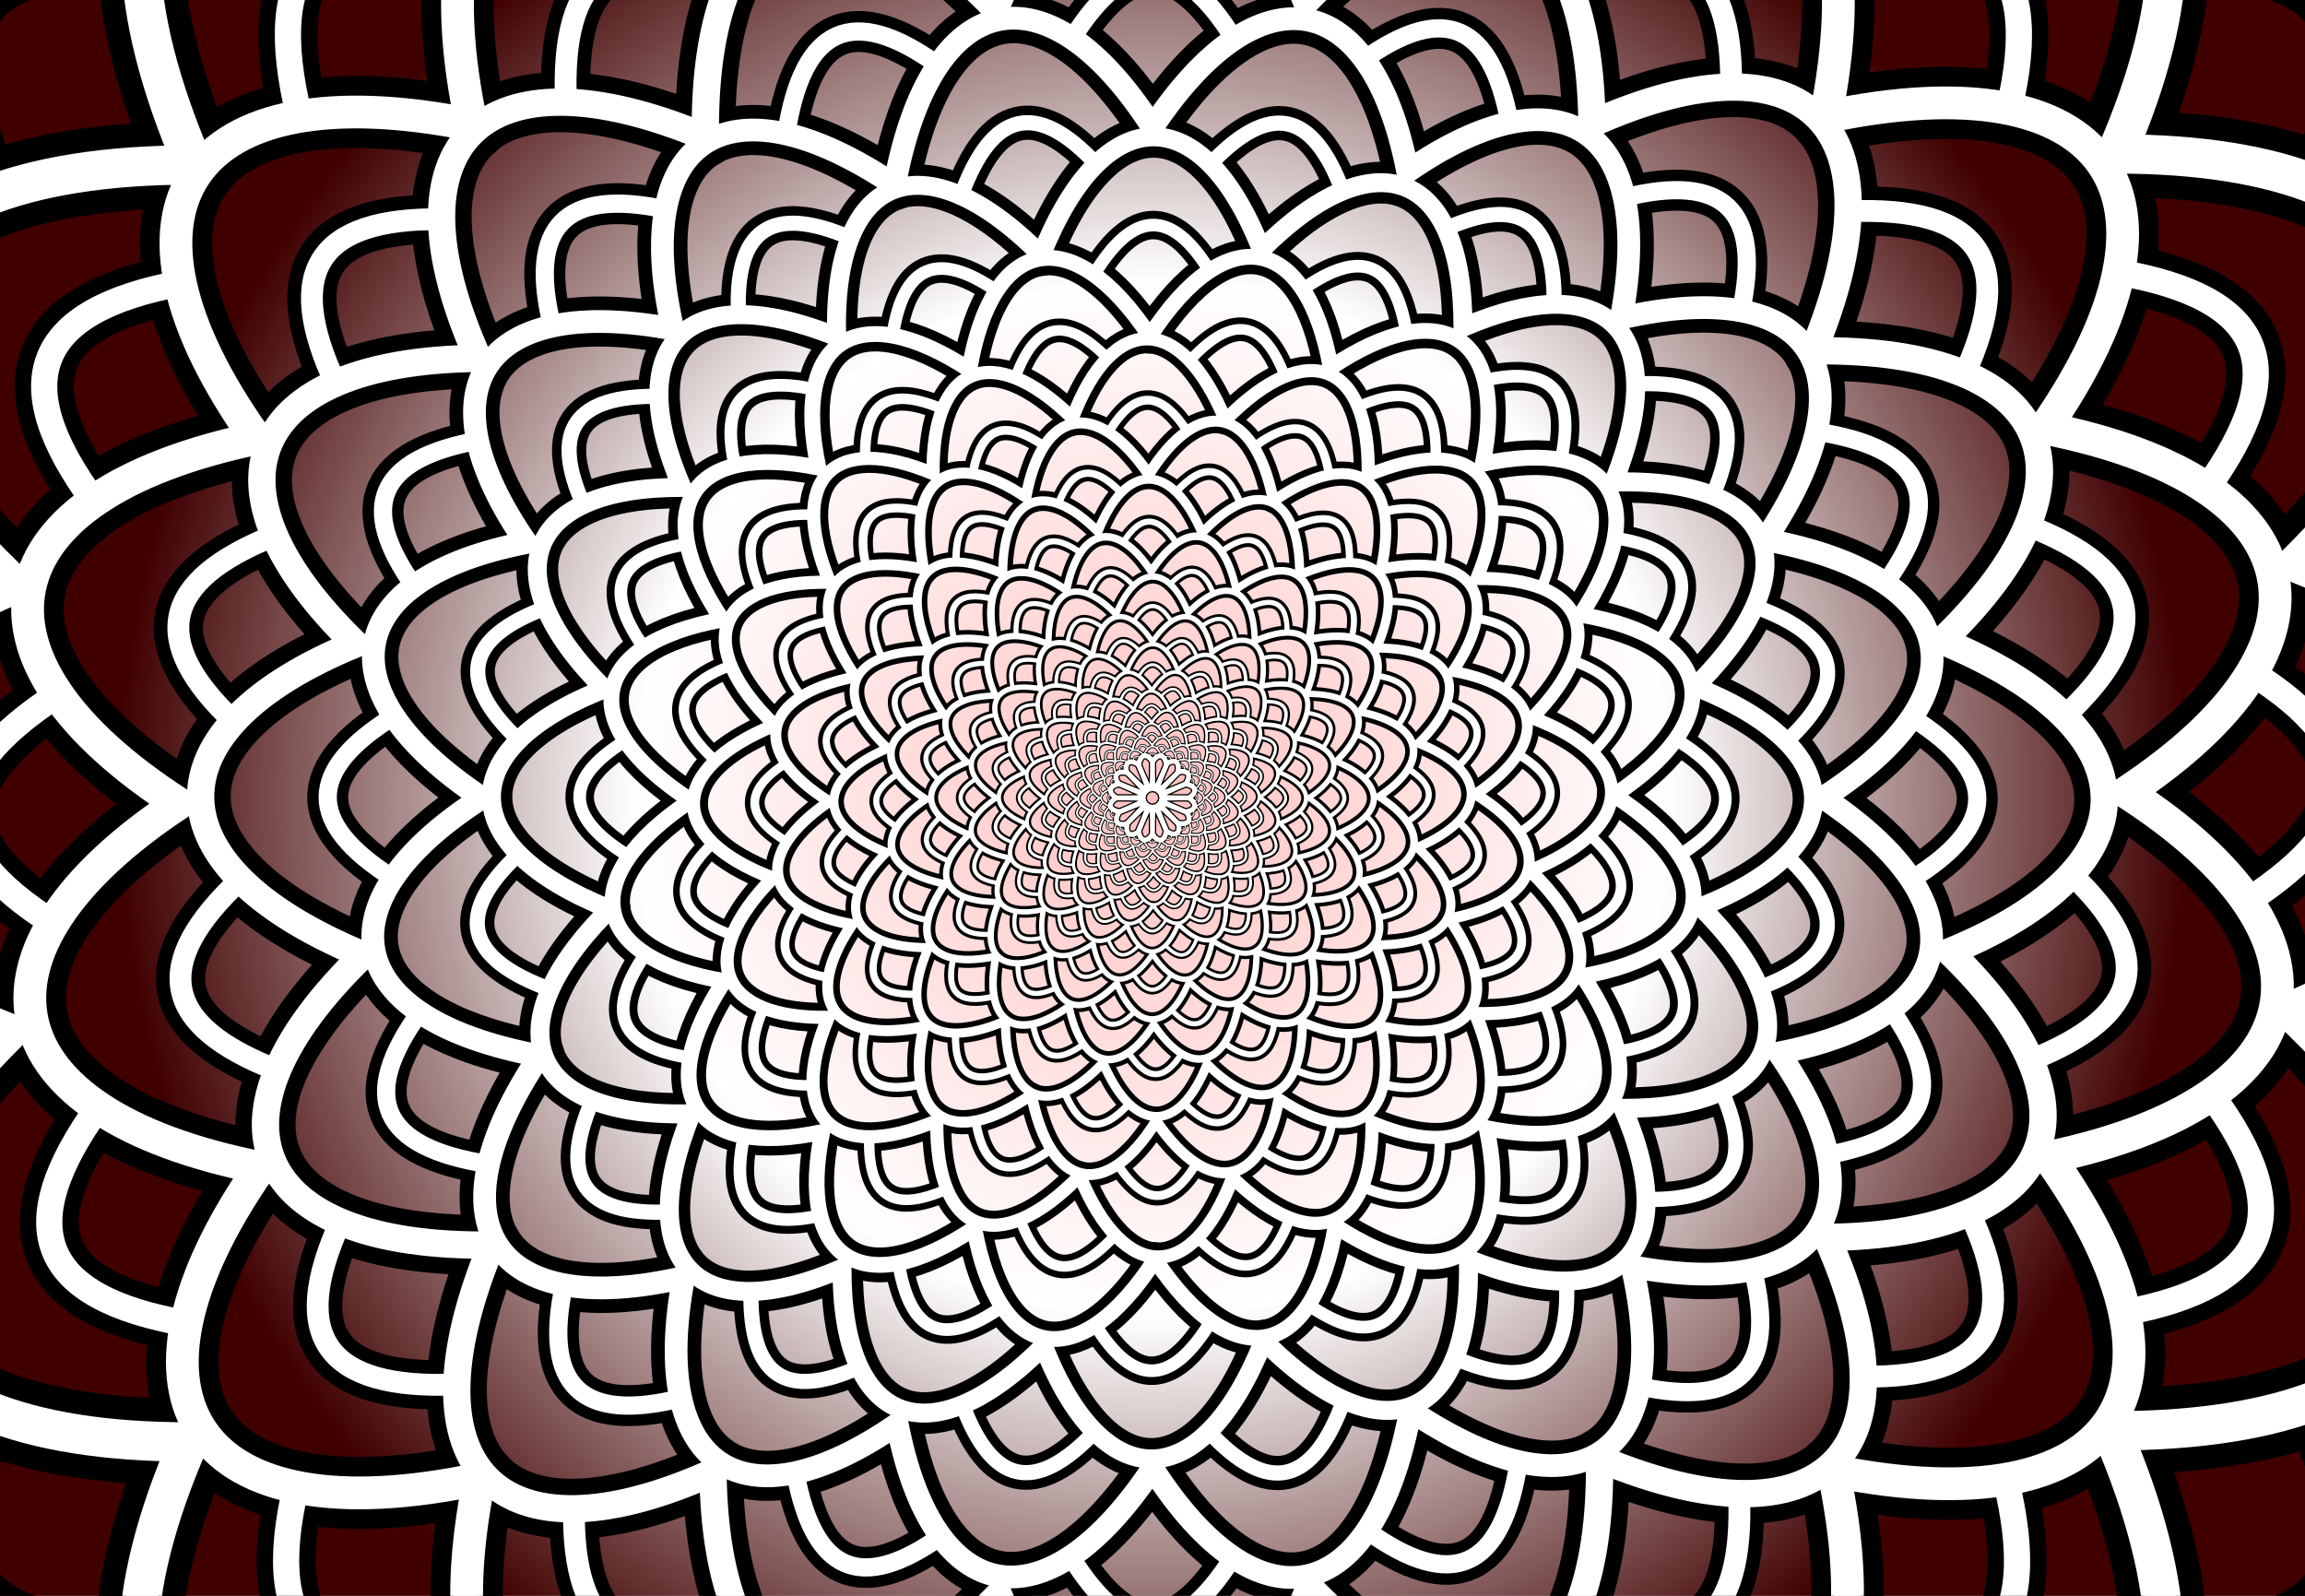 <svg id="circles" xmlns="http://www.w3.org/2000/svg" xmlns:xlink="http://www.w3.org/1999/xlink" viewBox="0 0 936 648"><rect x="0" y="0" width="936" height="648" fill="#808080" stroke="none"/><defs><style>.cls-1,.cls-43,.cls-44,.cls-45,.cls-46,.cls-47,.cls-48,.cls-49,.cls-50,.cls-51,.cls-52,.cls-53,.cls-54,.cls-55,.cls-56,.cls-57,.cls-58,.cls-59,.cls-60,.cls-61,.cls-62,.cls-63,.cls-65,.cls-66,.cls-67,.cls-68,.cls-69,.cls-70,.cls-71,.cls-72,.cls-73,.cls-74,.cls-75,.cls-76,.cls-77,.cls-78,.cls-79,.cls-80,.cls-81,.cls-82,.cls-83,.cls-84,.cls-85{stroke:#fff;}.cls-1,.cls-10,.cls-11,.cls-12,.cls-13,.cls-14,.cls-15,.cls-16,.cls-17,.cls-18,.cls-19,.cls-2,.cls-20,.cls-21,.cls-22,.cls-23,.cls-24,.cls-25,.cls-26,.cls-27,.cls-28,.cls-29,.cls-3,.cls-30,.cls-31,.cls-32,.cls-33,.cls-34,.cls-35,.cls-36,.cls-37,.cls-38,.cls-39,.cls-4,.cls-40,.cls-41,.cls-42,.cls-43,.cls-44,.cls-45,.cls-46,.cls-47,.cls-48,.cls-49,.cls-5,.cls-50,.cls-51,.cls-52,.cls-53,.cls-54,.cls-55,.cls-56,.cls-57,.cls-58,.cls-59,.cls-6,.cls-60,.cls-61,.cls-62,.cls-63,.cls-64,.cls-65,.cls-66,.cls-67,.cls-68,.cls-69,.cls-7,.cls-70,.cls-71,.cls-72,.cls-73,.cls-74,.cls-75,.cls-76,.cls-77,.cls-78,.cls-79,.cls-8,.cls-80,.cls-81,.cls-82,.cls-83,.cls-84,.cls-85,.cls-9{stroke-linejoin:round;}.cls-1,.cls-85{stroke-width:0.4px;}.cls-1{fill:url(#radial-gradient);}.cls-10,.cls-11,.cls-12,.cls-13,.cls-14,.cls-15,.cls-16,.cls-17,.cls-18,.cls-19,.cls-2,.cls-20,.cls-21,.cls-22,.cls-23,.cls-24,.cls-25,.cls-26,.cls-27,.cls-28,.cls-29,.cls-3,.cls-30,.cls-31,.cls-32,.cls-33,.cls-34,.cls-35,.cls-36,.cls-37,.cls-38,.cls-39,.cls-4,.cls-40,.cls-41,.cls-42,.cls-43,.cls-44,.cls-45,.cls-46,.cls-47,.cls-48,.cls-49,.cls-5,.cls-50,.cls-51,.cls-52,.cls-53,.cls-54,.cls-55,.cls-56,.cls-57,.cls-58,.cls-59,.cls-6,.cls-60,.cls-61,.cls-62,.cls-63,.cls-64,.cls-65,.cls-66,.cls-67,.cls-68,.cls-69,.cls-7,.cls-70,.cls-71,.cls-72,.cls-73,.cls-74,.cls-75,.cls-76,.cls-77,.cls-78,.cls-79,.cls-8,.cls-80,.cls-81,.cls-82,.cls-83,.cls-84,.cls-85,.cls-9{fill:none;}.cls-10,.cls-11,.cls-12,.cls-13,.cls-14,.cls-15,.cls-16,.cls-17,.cls-18,.cls-19,.cls-2,.cls-20,.cls-21,.cls-22,.cls-23,.cls-24,.cls-25,.cls-26,.cls-27,.cls-28,.cls-29,.cls-3,.cls-30,.cls-31,.cls-32,.cls-33,.cls-34,.cls-35,.cls-36,.cls-37,.cls-38,.cls-39,.cls-4,.cls-40,.cls-41,.cls-42,.cls-5,.cls-6,.cls-64,.cls-7,.cls-8,.cls-9{stroke:#000;}.cls-2{stroke-width:28.75px;}.cls-3{stroke-width:23.96px;}.cls-4{stroke-width:19.97px;}.cls-5{stroke-width:16.64px;}.cls-6{stroke-width:13.87px;}.cls-7{stroke-width:11.56px;}.cls-8{stroke-width:9.63px;}.cls-9{stroke-width:8.02px;}.cls-10{stroke-width:6.69px;}.cls-11{stroke-width:5.57px;}.cls-12{stroke-width:4.64px;}.cls-13{stroke-width:3.87px;}.cls-14{stroke-width:3.22px;}.cls-15{stroke-width:2.69px;}.cls-16{stroke-width:2.24px;}.cls-17{stroke-width:1.87px;}.cls-18{stroke-width:1.56px;}.cls-19{stroke-width:1.3px;}.cls-20{stroke-width:1.08px;}.cls-21{stroke-width:0.9px;}.cls-22{stroke-width:42.17px;}.cls-23{stroke-width:35.14px;}.cls-24{stroke-width:29.29px;}.cls-25{stroke-width:24.4px;}.cls-26{stroke-width:20.34px;}.cls-27{stroke-width:16.95px;}.cls-28{stroke-width:14.12px;}.cls-29{stroke-width:11.77px;}.cls-30{stroke-width:9.81px;}.cls-31{stroke-width:8.17px;}.cls-32{stroke-width:6.81px;}.cls-33{stroke-width:5.68px;}.cls-34{stroke-width:4.73px;}.cls-35{stroke-width:3.94px;}.cls-36{stroke-width:3.28px;}.cls-37{stroke-width:2.74px;}.cls-38{stroke-width:2.28px;}.cls-39{stroke-width:1.9px;}.cls-40{stroke-width:1.58px;}.cls-41{stroke-width:1.32px;}.cls-42{stroke-width:1.1px;}.cls-43{stroke-width:19.17px;}.cls-44{stroke-width:15.97px;}.cls-45{stroke-width:13.31px;}.cls-46{stroke-width:11.09px;}.cls-47{stroke-width:9.24px;}.cls-48{stroke-width:7.7px;}.cls-49{stroke-width:6.42px;}.cls-50{stroke-width:5.35px;}.cls-51{stroke-width:4.46px;}.cls-52{stroke-width:3.72px;}.cls-53{stroke-width:3.1px;}.cls-54{stroke-width:2.58px;}.cls-55{stroke-width:2.15px;}.cls-56{stroke-width:1.79px;}.cls-57{stroke-width:1.49px;}.cls-58{stroke-width:1.24px;}.cls-59{stroke-width:1.04px;}.cls-60{stroke-width:0.86px;}.cls-61{stroke-width:0.72px;}.cls-62{stroke-width:0.6px;}.cls-63{stroke-width:0.5px;}.cls-64{stroke-width:3px;}.cls-65{stroke-width:2px;}.cls-66{stroke-width:12.78px;}.cls-67{stroke-width:10.65px;}.cls-68{stroke-width:8.87px;}.cls-69{stroke-width:7.4px;}.cls-70{stroke-width:6.16px;}.cls-71{stroke-width:5.14px;}.cls-72{stroke-width:4.28px;}.cls-73{stroke-width:3.57px;}.cls-74{stroke-width:2.97px;}.cls-75{stroke-width:2.48px;}.cls-76{stroke-width:2.06px;}.cls-77{stroke-width:1.72px;}.cls-78{stroke-width:1.43px;}.cls-79{stroke-width:1.19px;}.cls-80{stroke-width:1px;}.cls-81{stroke-width:0.83px;}.cls-82{stroke-width:0.69px;}.cls-83{stroke-width:0.58px;}.cls-84{stroke-width:0.48px;}</style><radialGradient id="radial-gradient" cx="468" cy="324" r="420.21" gradientUnits="userSpaceOnUse"><stop offset="0" stop-color="#ffbfbf"/><stop offset="0.5" stop-color="#fff"/><stop offset="1" stop-color="#400000"/></radialGradient></defs><title>hero-background-10</title><rect class="cls-1" x="-18" y="-18" width="972" height="684"/><path class="cls-2" d="M1002.09,365.12c53.41,48.61,46.72,85.52-20.6,112.43-8.82-20.59-25.62-43.23-50.86-67C962.76,396.84,986.46,381.36,1002.09,365.12ZM857.42,581c14.71,34.19,21.36,63.3,21.18,86.89,73.94,2.67,94.29-29.89,61.88-99.42C919.4,576.53,891.72,581,857.42,581ZM933,228.72c30.09,11.9,52.73,25.73,68,40.61,51.16-49.78,44.61-85.18-19.68-109.74C973.76,180.62,958,204,933,228.72ZM211,713.42c-34.19,14.71-63.3,21.36-86.89,21.18-2.67,73.94,29.9,94.29,99.43,61.88C215.47,775.4,211,747.72,211,713.42Zm518.49,1.89c0,34.67-4.78,62.42-13.44,83.13,65.9,30,96.7,10.05,94.9-62.71C788.61,735.68,761.23,729.13,729.52,715.31ZM859.31,62.48c34.67,0,62.42,4.78,83.13,13.44,30-65.9,10-96.69-62.71-94.9C879.68,3.39,873.13,30.77,859.31,62.48ZM381.46,786.63c-23.77,25.24-46.41,42-67,50.86,26.91,67.32,63.82,74,112.43,20.6C410.64,842.46,395.16,818.76,381.46,786.63ZM563.28,789c-11.9,30.09-25.73,52.72-40.61,68,49.78,51.16,85.18,44.61,109.74-19.67C611.38,829.76,588,814,563.28,789ZM725-65.42c34.19-14.71,63.3-21.36,86.89-21.18,2.66-73.94-29.9-94.29-99.42-61.88C720.53-127.4,725-99.72,725-65.42ZM5.37,237.45c-25.24-23.77-42-46.41-50.86-67-67.32,26.91-74,63.82-20.6,112.43C-50.46,266.63-26.76,251.15,5.37,237.45ZM56.28,667c0-22.37,6.59-49.75,20.42-81.46-34.67,0-62.42-4.78-83.13-13.44C-36.44,638-16.48,668.78,56.28,667ZM78.58,67C63.87,32.84,57.22,3.73,57.4-19.86-16.53-22.52-36.89,10-4.48,79.56,16.6,71.47,44.28,67,78.58,67ZM3,419.27c-30.09-11.9-52.72-25.73-68-40.61-51.16,49.78-44.61,85.18,19.67,109.74C-37.76,467.38-22,444,3,419.27ZM206.48-67.31c0-34.67,4.78-62.42,13.44-83.13-65.9-30-96.7-10-94.9,62.71C147.39-87.68,174.77-81.13,206.48-67.31Zm348.07-71.32c23.77-25.24,46.41-42,67-50.86-26.91-67.32-63.81-74-112.42-20.6C525.37-194.46,540.85-170.76,554.55-138.63ZM372.73-141c11.9-30.09,25.73-52.72,40.61-68-49.78-51.16-85.18-44.61-109.74,19.67C324.63-181.76,348-166,372.73-141Z"/><path class="cls-3" d="M897.84,444.44c35.75,48.41,24.28,77.49-35.12,88.54-3.86-18.26-13.91-39.5-30.67-63C860.54,464,882.43,455.17,897.84,444.44ZM744.5,597.34c6.47,30.33,7.17,55.21,3.18,74.46,60,14.2,81.93-9.1,66.74-71.2C795.88,603.79,772.53,603,744.5,597.34Zm119-275.62c22.66,14.61,38.91,29.6,49,44.25,49.91-32.37,50.31-62.37,1.76-92.89C904.68,289,888,305.55,863.52,321.72ZM194.67,600.5c-30.33,6.47-55.21,7.17-74.46,3.18-14.2,60,9.11,81.93,71.2,66.74C188.22,651.89,189,628.53,194.67,600.5Zm423.47,85.84c-5.6,28.34-14.05,50.24-24.5,65.76,49,35.23,77.4,23.93,87.76-35.83C663.11,712.6,641.8,702.79,618.13,686.34ZM830.34,173.87c28.34,5.6,50.24,14.05,65.76,24.5,35.23-49,23.93-77.39-35.83-87.76C856.6,128.89,846.79,150.2,830.34,173.87ZM322.05,688c-23.53,16.76-44.77,26.81-63,30.67,11,59.4,40.12,70.87,88.54,35.12C336.83,738.43,328,716.53,322.05,688Zm148.23,31.47c-14.62,22.66-29.6,38.91-44.25,49,32.37,49.91,62.37,50.31,92.89,1.76C503,760.67,486.45,744,470.28,719.52Zm271.06-672c30.33-6.47,55.21-7.17,74.46-3.18,14.2-60-9.11-81.93-71.2-66.74C747.79-3.89,747,19.47,741.34,47.5ZM104,178.05c-16.76-23.53-26.81-44.77-30.67-63-59.4,11-70.87,40.13-35.12,88.54C53.57,192.82,75.46,184,104,178.05ZM75.73,537.39c3.67-18.28,13.48-39.59,29.93-63.26-28.34-5.6-50.24-14.05-65.76-24.5C4.67,498.62,16,527,75.73,537.39ZM191.5,50.66C185,20.33,184.33-4.55,188.31-23.8c-60-14.2-81.93,9.1-66.74,71.2C140.12,44.21,163.47,45,191.5,50.66Zm-119,275.61c-22.66-14.62-38.91-29.6-49-44.25-49.91,32.37-50.31,62.37-1.76,92.89C31.33,359,48,342.45,72.48,326.28ZM317.87-38.34c5.6-28.34,14.05-50.24,24.5-65.76-49-35.23-77.4-23.93-87.76,35.83C272.89-64.6,294.2-54.79,317.87-38.34ZM613.95-40c23.53-16.76,44.77-26.81,63-30.67-11-59.4-40.12-70.87-88.54-35.12C599.18-90.43,608-68.54,613.95-40ZM465.72-71.52c14.62-22.66,29.6-38.91,44.25-49-32.37-49.91-62.37-50.31-92.89-1.76C433-112.67,449.55-96,465.72-71.52Z"/><path class="cls-4" d="M799.73,492.32C821.09,537.7,807,559.6,756.64,559c-.19-15.55-4.95-34.55-14.82-56.5C766.07,502.22,785.39,498.59,799.73,492.32Zm-150.18,100c.35,25.84-3.12,46.29-9.5,61.38,46.73,21.36,68.44,5.88,66.12-47.34C690.5,606,671.54,601.52,649.55,592.36ZM791.64,386.44c16.14,15.63,27,30.52,32.84,44.13,46.05-18.34,51.26-42.8,16.54-75.64C830.59,366.42,814.25,377.2,791.64,386.44Zm-592,119.12c-25.84.35-46.29-3.12-61.38-9.5-21.36,46.73-5.88,68.44,47.35,66.12C186,546.5,190.48,527.54,199.65,505.55Zm332.15,139c-9.19,22.25-19.66,38.78-30.72,49.76,34.31,36.76,59.37,32.15,77.55-15C564.29,673.33,548.47,661.85,531.8,644.56ZM788.56,260.2c22.25,9.19,38.78,19.65,49.76,30.72,36.76-34.31,32.14-59.37-15-77.55C817.33,227.71,805.85,243.53,788.56,260.2Zm-499,337.61c-22,9.87-41,14.64-56.5,14.82-.63,50.34,21.27,64.45,66.66,43.1C293.41,641.39,289.78,622.07,289.53,597.81Zm116,49.82c-15.63,16.14-30.52,27-44.13,32.84,18.34,46.05,42.8,51.26,75.64,16.54C425.58,686.59,414.8,670.25,405.56,647.63ZM736.36,142.45c25.84-.35,46.29,3.12,61.38,9.5,21.36-46.73,5.88-68.44-47.34-66.12C750,101.5,745.52,120.46,736.36,142.45Zm-542.17,3.08c-9.87-22-14.64-40.95-14.82-56.5-50.34-.63-64.45,21.27-43.1,66.66C150.61,149.41,169.93,145.78,194.19,145.53ZM112.7,434.63c6-14.34,17.45-30.17,34.75-46.84-22.25-9.19-38.78-19.65-49.76-30.71C60.92,391.39,65.54,416.45,112.7,434.63Zm173.75-379c-.35-25.84,3.12-46.29,9.5-61.38-46.73-21.36-68.44-5.88-66.12,47.34C245.5,42,264.46,46.48,286.45,55.64ZM144.37,261.56c-16.14-15.63-27-30.52-32.84-44.13C65.47,235.77,60.27,260.23,95,293.07,105.41,281.58,121.75,270.8,144.37,261.56ZM404.2,3.44c9.19-22.25,19.65-38.78,30.72-49.76-34.31-36.76-59.37-32.14-77.55,15C371.71-25.33,387.53-13.85,404.2,3.44ZM646.47,50.19c22-9.87,41-14.64,56.5-14.82C703.6-15,681.7-29.08,636.32-7.73,642.59,6.61,646.22,25.93,646.47,50.19ZM530.44.37c15.63-16.14,30.52-27,44.13-32.84C556.23-78.53,531.77-83.73,498.93-49,510.42-38.59,521.2-22.25,530.44.37Z"/><path class="cls-5" d="M711.77,515.5c10.07,40.56-5,56.17-46.06,47.47,2.38-12.74,1.57-29-2.93-48.59C682.65,518.12,699,518.29,711.77,515.5Zm-139,57.35C568.85,594,562.69,610.18,555,621.47c34.72,25.06,55,15.93,61.74-27.95C604,590.64,589.24,583.91,572.76,572.85Zm149.6-145.2C733,443,739.46,457,742,469.05c40.62-7.5,48.85-26.65,25.82-59.13C757.46,417.62,742.35,423.77,722.36,427.65Zm-503.21,1.11C198,424.85,181.82,418.69,170.53,411c-25.05,34.72-15.93,55,27.95,61.74C201.36,460,208.09,445.24,219.15,428.76ZM468,596.37c-11.13,16.69-22.37,28.5-33.19,35.68,22.06,35.62,43.3,35.92,65.83.34C489.91,625.17,478.84,613.21,468,596.37ZM740.37,324c16.7,11.13,28.5,22.37,35.68,33.19,35.62-22.06,35.92-43.29.33-65.82C769.17,302.09,757.21,313.16,740.37,324ZM277.62,518.78c-19.55,4.5-35.85,5.31-48.59,2.93-8.7,41,6.91,56.13,47.47,46.06C273.71,555,273.88,538.65,277.62,518.78Zm86.73,59.58C349,589,335,595.46,322.95,598c7.5,40.62,26.64,48.85,59.13,25.82C374.38,613.45,368.23,598.35,364.35,578.36Zm352.5-359.12c21.18,3.91,37.33,10.07,48.62,17.75,25.05-34.72,15.93-55-27.95-61.74C734.64,188,727.91,202.76,716.85,219.24ZM273.22,133.62c-4.5-19.55-5.31-35.85-2.93-48.59-41-8.7-56.13,6.91-46.06,47.47C237,129.71,253.35,129.88,273.22,133.62Zm-113.6,223c7.21-10.75,19.17-21.82,36-32.63-16.7-11.13-28.5-22.37-35.68-33.19C124.33,312.9,124,334.13,159.62,356.66ZM363.24,75.15C367.15,54,373.31,37.82,381,26.53,346.27,1.48,326,10.6,319.25,54.48,332,57.36,346.76,64.09,363.24,75.15Zm-149.6,145.2C203,205,196.54,191,194,178.95c-40.62,7.5-48.85,26.64-25.82,59.13C178.55,230.38,193.65,224.23,213.64,220.35ZM468,51.63c11.13-16.7,22.37-28.5,33.19-35.68-22.06-35.62-43.3-35.92-65.83-.33C446.09,22.83,457.16,34.79,468,51.63Zm190.41,77.59c19.55-4.5,35.85-5.3,48.59-2.93,8.7-41-6.91-56.13-47.47-46.06C662.3,93,662.12,109.35,658.38,129.22ZM571.65,69.64C587,59,601,52.54,613.05,50c-7.5-40.62-26.64-48.85-59.13-25.82C561.62,34.55,567.77,49.65,571.65,69.64Z"/><path class="cls-6" d="M636.1,520.15c1.64,34.79-13.23,45.09-45.36,31.31,4-10,6-23.48,5.51-40.19C611.88,517.56,625.24,520.36,636.1,520.15ZM513.17,544.42c-6.64,16.67-14.3,28.87-22.41,36.85,24.3,26.12,42.35,22,55-12.8C535.82,564,524.84,556.14,513.17,544.42ZM659,450.07c6.2,14.32,9.2,26.75,9.34,37,34.42.47,44.26-13.84,30.71-44.13C689.36,447.57,676,450.15,659,450.07Zm-411.47-80.9c-16.67-6.64-28.87-14.3-36.85-22.41-26.12,24.3-22,42.35,12.8,55C228,391.82,235.86,380.84,247.58,369.17ZM423.74,546.62c-11.81,11.84-22.92,19.66-32.93,23.76,12.24,32.7,29.55,36.4,53.75,11C436.95,573.71,429.84,562.14,423.74,546.62ZM690.62,368.26c11.84,11.81,19.66,22.92,23.76,32.93,32.7-12.24,36.4-29.55,11-53.75C717.71,355.06,706.14,362.16,690.62,368.26Zm-409.89,84c-16.71.5-30.16-1.49-40.19-5.51-13.78,32.13-3.48,47,31.31,45.36C271.64,481.24,274.44,467.87,280.73,452.25Zm61.2,62.8c-14.32,6.2-26.75,9.2-37,9.34-.47,34.42,13.84,44.26,44.13,30.71C344.43,545.36,341.85,532,341.93,515ZM688.42,278.83c16.67,6.64,28.87,14.3,36.85,22.41,26.12-24.3,22-42.35-12.8-55C708,256.18,700.14,267.16,688.42,278.83ZM339.75,136.73c-.5-16.71,1.49-30.16,5.51-40.19-32.13-13.78-47-3.48-45.36,31.31C310.76,127.64,324.13,130.44,339.75,136.73ZM210.64,300.56c7.64-7.61,19.21-14.72,34.74-20.81-11.84-11.81-19.66-22.92-23.76-32.93C188.91,259.06,185.22,276.36,210.64,300.56Zm212.19-197c6.64-16.67,14.3-28.87,22.41-36.85-24.3-26.12-42.35-22-55,12.8C400.18,84,411.16,91.86,422.83,103.58ZM277,197.93c-6.2-14.32-9.2-26.75-9.34-37-34.42-.47-44.26,13.84-30.71,44.13C246.64,200.43,260,197.85,277,197.93Zm235.3-96.55c11.81-11.84,22.92-19.66,32.93-23.76-12.24-32.7-29.55-36.4-53.75-11C499.06,74.29,506.16,85.86,512.26,101.38Zm143,94.37c16.71-.5,30.16,1.49,40.19,5.51,13.78-32.13,3.48-47-31.31-45.36C664.36,166.76,661.56,180.12,655.27,195.75ZM594.07,133c14.32-6.2,26.75-9.2,37-9.34.47-34.42-13.84-44.26-44.13-30.71C591.57,102.64,594.15,116,594.07,133Z"/><path class="cls-7" d="M573.51,511.65c-4.32,28.7-18.14,34.7-42.17,18.22,4.91-7.54,8.73-18.21,11-32C554.13,505.59,564.59,510.05,573.51,511.65Zm-104.43-.15C460.94,524,452.7,532.77,444.77,538c15.62,25.3,31,24.83,47-1.52C484.4,531.22,476.71,523,469.08,511.5Zm134.57-53.4c2.74,12.71,3.17,23.36,1.61,31.79,28.06,6,38.42-4.11,32.28-31.08C628.83,461,617.5,460.92,603.65,458.1Zm-323.15-133C268,316.94,259.23,308.7,254,300.77c-25.3,15.62-24.83,31,1.52,47C260.78,340.4,269,332.71,280.5,325.08ZM395.64,498.76c-11.58,7.75-21.93,12.34-30.78,14.07,4.69,28.72,18.23,34.55,42.14,17.71C402,523,398.1,512.44,395.64,498.76ZM642.76,396.36c7.75,11.58,12.34,21.93,14.07,30.78,28.72-4.69,34.55-18.23,17.71-42.14C667,390,656.44,393.9,642.76,396.36Zm-348.66,2c-13.74-2.31-24.41-6.12-32-11-16.49,24-10.48,37.85,18.22,42.17C281.95,420.59,286.41,410.12,294.09,398.37Zm39.81,61.28c-12.71,2.74-23.36,3.17-31.79,1.61-6,28.06,4.11,38.42,31.08,32.28C331,484.83,331.08,473.5,333.9,459.65ZM655.5,322.92C668,331.06,676.77,339.3,682,347.23c25.3-15.62,24.83-31-1.52-47C675.22,307.6,667,315.29,655.5,322.92ZM393.63,150.09c2.31-13.74,6.12-24.41,11-32-24-16.49-37.85-10.48-42.17,18.22C371.41,137.95,381.88,142.41,393.63,150.09ZM261.47,263c7.48-5,18.1-8.9,31.78-11.36-7.75-11.58-12.34-21.93-14.07-30.78C250.46,225.55,244.62,239.09,261.47,263ZM466.92,136.5C475.06,124,483.3,115.23,491.23,110c-15.62-25.3-31-24.83-47,1.52C451.6,116.78,459.29,125,466.92,136.5ZM332.35,189.9c-2.74-12.71-3.17-23.36-1.61-31.79-28.06-6-38.42,4.11-32.28,31.08C307.17,187,318.5,187.08,332.35,189.9Zm208-40.66c11.58-7.75,21.93-12.34,30.78-14.07-4.69-28.72-18.23-34.55-42.14-17.71C534,125,537.9,135.56,540.36,149.24ZM641.91,249.63c13.74,2.31,24.41,6.12,32,11,16.49-24,10.48-37.85-18.22-42.17C654.05,227.41,649.59,237.88,641.91,249.63ZM602.1,188.35c12.71-2.74,23.36-3.17,31.79-1.61,6-28.06-4.11-38.42-31.08-32.28C605,163.17,604.92,174.5,602.1,188.35Z"/><path class="cls-8" d="M523.73,494.52c-8.19,22.76-20.47,25.42-37.43,8,5.24-5.37,10.09-13.47,14.21-24.32C508.87,486.42,516.7,491.77,523.73,494.52Zm-85.33-17.1c-8.69,8.93-16.85,14.72-24.17,17.69,8.65,23.22,21.33,25.34,38.69,6.4C447.72,496,442.77,488,438.4,477.42Zm118.67-21.77c.18,10.83-1.2,19.61-3.85,26.25,22,9.45,32.07,2.88,31.43-20.15C577.18,462.11,567.93,460.21,557.07,455.65ZM314.58,294.4c-8.93-8.69-14.72-16.85-17.69-24.17-23.22,8.65-25.34,21.33-6.4,38.69C296,303.72,304,298.77,314.58,294.4Zm65.87,160.67c-10.72,4.46-19.93,6.52-27.44,6.49-.84,24.23,9.28,31.21,31.57,21.32C381.71,476,380.23,466.65,380.44,455.07Zm218.62-43.51c4.46,10.72,6.52,19.93,6.5,27.44,24.23.84,31.2-9.28,21.32-31.57C620,410.29,610.65,411.77,599.07,411.56Zm-285.3-55c-10.85-4.12-19-9-24.32-14.21-17.38,17-14.72,29.23,8,37.43C300.23,372.7,305.58,364.87,313.77,356.51Zm22.58,56.56c-10.83.18-19.61-1.2-26.25-3.85-9.45,22-2.89,32.07,20.15,31.43C329.89,433.18,331.79,423.93,336.35,413.07ZM621.42,353.6c8.93,8.69,14.72,16.85,17.69,24.17,23.22-8.65,25.34-21.33,6.4-38.69C640,344.28,632,349.23,621.42,353.6ZM435.49,169.77c4.12-10.85,9-19,14.21-24.32-17-17.38-29.23-14.72-37.43,8C419.3,156.23,427.13,161.58,435.49,169.77Zm-126.37,70.8c6.93-2.85,16.24-4.34,27.82-4.12-4.46-10.72-6.52-19.93-6.5-27.44C306.2,208.17,299.23,218.28,309.11,240.57Zm188.49-70c8.69-8.93,16.85-14.72,24.17-17.69-8.65-23.22-21.33-25.34-38.69-6.4C488.28,152,493.23,160,497.6,170.58ZM378.93,192.35c-.18-10.83,1.2-19.61,3.85-26.25-22-9.45-32.07-2.89-31.43,20.15C358.82,185.89,368.07,187.79,378.93,192.35Zm176.62.59c10.72-4.46,19.93-6.52,27.44-6.49.84-24.23-9.28-31.21-31.57-21.32C554.29,172,555.77,181.35,555.56,192.93Zm66.68,98.55c10.85,4.12,19,9,24.32,14.21,17.38-17,14.72-29.23-8-37.42C635.77,275.3,630.42,283.13,622.23,291.49Zm-22.58-56.56c10.83-.18,19.61,1.2,26.25,3.85,9.45-22,2.89-32.07-20.15-31.43C606.11,214.82,604.21,224.07,599.65,234.93Z"/><path class="cls-9" d="M485.82,472.43c-10.4,17.27-20.86,17.44-31.9.48,5.16-3.53,10.44-9.37,15.57-17.57C475,463.39,480.53,469,485.82,472.43Zm-67-27.85c-8.56,5.89-16.16,9.29-22.63,10.53,3.3,20.38,13.32,24.18,30.58,11.52C423.45,461.31,420.71,454,418.86,444.58Zm100.53,1.5c-1.62,8.88-4.17,15.83-7.41,20.83,16.41,11.29,25.74,7.57,29-11.36C534.78,454.63,527.53,451.58,519.39,446.08Zm-172-171.22c-5.89-8.56-9.29-16.16-10.53-22.63-20.38,3.3-24.18,13.32-11.52,30.58C330.69,279.46,338,276.71,347.42,274.87Zm27.71,142c-9.49,1.9-17.35,2.09-23.49.85-4.62,19.67,2.51,27,22.33,22.56C372.77,434.17,373.07,426.32,375.13,416.89Zm185.76,0c1.9,9.49,2.09,17.35.85,23.49,19.67,4.62,27-2.51,22.56-22.33C578.17,419.23,570.32,418.93,560.89,416.87ZM336.66,325.5c-8.2-5.13-14-10.42-17.57-15.57-17,11-16.79,21.5.48,31.89C323,336.53,328.61,331,336.66,325.5Zm9.26,49.9c-8.88-1.62-15.83-4.17-20.83-7.41-11.29,16.41-7.57,25.74,11.36,29C337.37,390.78,340.43,383.53,345.92,375.39Zm242.67-2.26c5.89,8.56,9.29,16.16,10.53,22.63,20.38-3.3,24.18-13.32,11.52-30.58C605.31,368.55,598,371.29,588.58,373.14ZM466.5,192.66c5.13-8.2,10.42-14,15.57-17.57-11-17-21.5-16.79-31.89.48C455.47,179,461,184.61,466.5,192.66ZM351.7,230c6.13-1.21,14-.9,23.41,1.15-1.9-9.49-2.09-17.35-.85-23.49C354.59,203,347.25,210.16,351.7,230Zm165.43-26.56c8.56-5.89,16.16-9.29,22.63-10.53-3.3-20.38-13.32-24.18-30.58-11.52C512.55,186.69,515.29,194,517.14,203.42Zm-100.53-1.5c1.62-8.88,4.17-15.83,7.41-20.83-16.41-11.29-25.74-7.57-29,11.36C401.22,193.37,408.47,196.42,416.61,201.92Zm144.26,29.19c9.49-1.9,17.35-2.09,23.49-.85,4.62-19.67-2.51-27-22.33-22.56C563.23,213.83,562.93,221.68,560.87,231.11Zm38.47,91.39c8.2,5.13,14,10.42,17.57,15.57,17-11,16.79-21.5-.48-31.89C613,311.47,607.39,317,599.34,322.5Zm-9.26-49.9c8.88,1.62,15.83,4.17,20.83,7.41,11.29-16.41,7.57-25.74-11.36-29C598.63,257.22,595.58,264.47,590.08,272.61Z"/><path class="cls-10" d="M458.44,448.21c-11.31,12.42-19.89,10.87-26.15-4.79,4.79-2.05,10.05-6,15.58-11.83C451.06,439.07,454.66,444.58,458.44,448.21Zm-50.2-33.65c-8,3.42-14.72,5-20.21,4.93-.62,17.2,7,21.93,23.12,14.39C409.27,429,408.22,422.54,408.24,414.57Zm81.92,17.57c-2.77,7-6,12.26-9.44,15.82,11.58,11.9,19.81,10.37,25.52-4.58C501.35,441.62,495.92,437.95,490.16,432.14ZM377.43,264.24c-3.42-8-5-14.72-4.93-20.21-17.2-.62-21.93,7-14.39,23.12C363,265.27,369.46,264.22,377.43,264.24ZM377,384.82c-8.06,0-14.52-1.11-19.33-3.13-7,15.33-2.34,22.49,14.58,22.07C372.26,398.56,373.78,392.2,377,384.82ZM528.82,415c0,8.06-1.11,14.52-3.13,19.33,15.33,7,22.49,2.34,22.07-14.58C542.56,419.74,536.2,418.22,528.82,415ZM360.41,303.87c-5.87-5.53-9.78-10.79-11.83-15.58-15.66,6.26-17.21,14.84-4.79,26.15C347.42,310.66,352.93,307.06,360.41,303.87Zm-.54,42.29c-7-2.77-12.26-6-15.82-9.44-11.9,11.58-10.37,19.81,4.58,25.52C350.38,357.35,354.05,351.92,359.86,346.16Zm198.7,37.6c3.42,8,5,14.72,4.93,20.21,17.19.62,21.93-7,14.39-23.12C573,382.73,566.54,383.78,558.57,383.76ZM488.13,216.41c5.53-5.87,10.79-9.78,15.58-11.83-6.26-15.66-14.84-17.21-26.15-4.79C481.34,203.42,484.94,208.93,488.13,216.41Zm-99.89,11.84c5.2,0,11.57,1.53,18.94,4.75,0-8.06,1.11-14.52,3.13-19.33C395,206.68,387.82,211.32,388.23,228.25Zm139.53,5.19c8-3.42,14.72-5,20.21-4.93.62-17.2-7-21.93-23.12-14.39C526.73,219,527.78,225.46,527.76,233.43Zm-81.92-17.57c2.77-7,6-12.26,9.44-15.82-11.58-11.9-19.81-10.37-25.52,4.58C434.65,206.38,440.08,210.05,445.84,215.86ZM559,263.18c8.06,0,14.52,1.11,19.33,3.13,7-15.33,2.34-22.49-14.59-22.07C563.74,249.44,562.22,255.8,559,263.18Zm16.59,81c5.87,5.53,9.78,10.79,11.83,15.58,15.66-6.26,17.21-14.84,4.79-26.15C588.58,337.34,583.07,340.94,575.59,344.13Zm.54-42.29c7,2.77,12.26,6,15.82,9.44,11.9-11.58,10.37-19.81-4.58-25.52C585.62,290.66,581.95,296.08,576.14,301.84Z"/><path class="cls-11" d="M440,424c-11.26,8.32-18,5.65-20.59-8.17,4.25-.9,9.19-3.24,14.66-7.13C435.45,415.29,437.49,420.38,440,424Zm-35.56-35.66c-7.05,1.5-12.84,1.67-17.32.74-3.3,14,2.12,19.05,16.56,15.52C402.93,400.26,403.12,394.82,404.43,388.31ZM468.53,416c-3.4,5.27-6.88,9-10.29,11.39,7.53,11.61,14.5,11.7,21.6.41C476.13,425.56,472.29,421.67,468.53,416ZM403.69,260.43c-1.5-7.05-1.67-12.84-.74-17.32-14-3.3-19.05,2.12-15.52,16.56C391.74,258.93,397.18,259.12,403.69,260.43Zm-20,98.49c-6.59-1.3-11.68-3.27-15.29-5.7-8.19,11.39-5.57,18,8.33,20.41C377.62,369.38,379.91,364.42,383.73,358.92Zm119.18,49.35c-1.3,6.59-3.27,11.69-5.7,15.29,11.39,8.19,18,5.57,20.41-8.33C513.38,414.38,508.42,412.09,502.92,408.27ZM383.34,290.06c-3.9-5.47-6.24-10.41-7.13-14.66C362.39,278,359.72,284.73,368,296,371.62,293.49,376.71,291.45,383.34,290.06ZM376,324.53c-5.27-3.4-9-6.88-11.39-10.29-11.61,7.53-11.7,14.5-.41,21.6C366.44,332.13,370.33,328.29,376,324.53Zm156.29,63c1.5,7.05,1.67,12.84.74,17.32,14,3.3,19.05-2.12,15.52-16.56C544.26,389.07,538.82,388.88,532.31,387.57ZM501.94,239.33c5.47-3.9,10.41-6.24,14.66-7.13C514,218.39,507.27,215.72,496,224,498.51,227.62,500.55,232.71,501.94,239.33Zm-83.57-6.56c4.25.85,9.21,3.13,14.71,7,1.3-6.59,3.27-11.69,5.7-15.29C427.39,216.24,420.78,218.87,418.37,232.77Zm113.2,26.92c7.05-1.5,12.84-1.67,17.32-.74,3.3-14-2.12-19.05-16.56-15.52C533.07,247.74,532.88,253.18,531.57,259.69ZM467.47,232c3.4-5.27,6.88-9,10.29-11.39-7.53-11.61-14.5-11.7-21.6-.41C459.87,222.44,463.71,226.33,467.47,232Zm84.8,57.07c6.59,1.3,11.69,3.27,15.29,5.7,8.19-11.39,5.57-18-8.33-20.41C558.38,278.62,556.09,283.58,552.27,289.08Zm.4,68.86c3.9,5.47,6.24,10.41,7.13,14.66C573.61,370,576.28,363.27,568,352,564.38,354.51,559.29,356.55,552.67,357.94ZM560,323.47c5.27,3.4,9,6.88,11.39,10.29,11.61-7.53,11.7-14.5.41-21.6C569.56,315.87,565.67,319.71,560,323.47Z"/><path class="cls-12" d="M428.85,401.15c-10.55,5-15.65,1.69-15.5-10,3.62,0,8-1.15,13.14-3.45C426.55,393.32,427.4,397.82,428.85,401.15Zm-23.27-34.93c-6,.08-10.77-.72-14.27-2.21-5,10.87-1.37,15.92,11,15.38A37.69,37.69,0,0,1,405.59,366.22Zm47.89,33a33.21,33.21,0,0,1-10.26,7.64c4.27,10.71,10,11.92,17.59,3.85C458.14,408.33,455.63,404.53,453.48,399.27Zm-27.7-137.68c-.08-6,.72-10.77,2.21-14.27-10.87-5-15.92-1.37-15.38,11A37.69,37.69,0,0,1,425.78,261.59Zm-32.33,77.25c-5.18-2.14-9-4.57-11.57-7.14-8.55,8-7.48,13.81,3.49,18C386.76,346.39,389.43,342.71,393.45,338.84Zm89.39,59.71c-2.14,5.18-4.57,9-7.14,11.57,8,8.55,13.81,7.48,18-3.49C490.39,405.24,486.71,402.57,482.84,398.55ZM404.32,282.49c-2.3-5.11-3.4-9.52-3.45-13.14-11.71-.15-15,4.95-10,15.5C394.18,283.4,398.68,282.55,404.32,282.49Zm-11.59,27a33.22,33.22,0,0,1-7.64-10.26c-10.71,4.27-11.92,10-3.85,17.59C383.67,314.14,387.47,311.63,392.73,309.48Zm117.49,76.93c.08,6-.72,10.77-2.21,14.27,10.87,5,15.92,1.37,15.38-11A37.69,37.69,0,0,1,510.22,386.41Zm-.72-126.09c5.11-2.3,9.52-3.4,13.14-3.45.15-11.71-4.95-15-15.5-10C508.6,250.18,509.45,254.68,509.51,260.32Zm-67.24-19c3.34,1.39,7,4.06,10.89,8.08,2.14-5.18,4.57-9,7.14-11.57C452.33,229.33,446.5,230.4,442.27,241.37Zm88.14,40.41c6-.08,10.77.72,14.27,2.21,5-10.87,1.37-15.92-11-15.38A37.69,37.69,0,0,1,530.41,281.78Zm-47.89-33a33.22,33.22,0,0,1,10.26-7.64c-4.27-10.71-10-11.92-17.59-3.85C477.86,239.67,480.37,243.47,482.52,248.73Zm60,60.43c5.18,2.14,9,4.57,11.57,7.14,8.55-8,7.48-13.81-3.49-18C549.24,301.61,546.57,305.29,542.55,309.16Zm-10.87,56.34c2.3,5.11,3.4,9.52,3.45,13.14,11.71.15,15-4.95,10-15.5C541.82,364.6,537.32,365.45,531.68,365.51Zm11.59-27a33.21,33.21,0,0,1,7.64,10.26c10.71-4.27,11.92-10,3.85-17.59C552.33,333.87,548.53,336.37,543.27,338.52Z"/><path class="cls-13" d="M423.46,380.69c-9.43,2.34-13.06-1.17-11-10.71a28.39,28.39,0,0,0,11.3-.68A29.16,29.16,0,0,0,423.46,380.69Zm-13.34-32.33a29.9,29.9,0,0,1-11.31-4.13c-5.83,8.07-3.71,12.79,6.5,14.36A31.41,31.41,0,0,1,410.13,348.36Zm33.77,34.79a27.68,27.68,0,0,1-9.63,4.57c1.75,9.45,6.2,11.36,13.75,6C446.23,391.32,444.8,387.8,443.89,383.16Zm-.26-117a29.9,29.9,0,0,1,4.13-11.31c-8.07-5.83-12.79-3.71-14.36,6.5A31.41,31.41,0,0,1,443.64,266.13Zm-39,57.88a29.32,29.32,0,0,1-8.3-7.72c-8.28,5.13-8.35,10.07-.08,15.31A28.45,28.45,0,0,1,404.66,324ZM468,387.34a29.32,29.32,0,0,1-7.72,8.3c5.13,8.28,10.07,8.35,15.31.08A28.45,28.45,0,0,1,468,387.34ZM422.7,279.72a28.4,28.4,0,0,1-.68-11.3c-9.55-2-13.05,1.61-10.71,11A29.16,29.16,0,0,1,422.7,279.72Zm-13.86,20.17a27.69,27.69,0,0,1-4.57-9.63c-9.45,1.74-11.36,6.2-6,13.75C400.68,302.23,404.2,300.8,408.84,299.89Zm83.52,82a29.9,29.9,0,0,1-4.13,11.31c8.07,5.83,12.79,3.71,14.36-6.5A31.41,31.41,0,0,1,492.36,381.87ZM512.28,278.7a28.39,28.39,0,0,1,11.3-.68c2-9.55-1.61-13.05-11-10.71A29.16,29.16,0,0,1,512.28,278.7ZM460.4,252.28a28.44,28.44,0,0,1,7.59,8.38,29.32,29.32,0,0,1,7.72-8.3C470.58,244.07,465.64,244,460.4,252.28Zm65.47,47.36a29.9,29.9,0,0,1,11.31,4.13c5.83-8.07,3.71-12.79-6.5-14.36A31.41,31.41,0,0,1,525.87,299.64Zm-33.77-34.79a27.69,27.69,0,0,1,9.63-4.57c-1.74-9.45-6.2-11.36-13.75-6C489.77,256.68,491.2,260.2,492.11,264.84ZM531.34,324a29.32,29.32,0,0,1,8.3,7.72c8.28-5.13,8.35-10.07.08-15.31A28.45,28.45,0,0,1,531.34,324Zm-18,44.28a28.4,28.4,0,0,1,.68,11.3c9.55,2,13.05-1.61,10.71-11A29.16,29.16,0,0,1,513.3,368.28Zm13.86-20.17a27.68,27.68,0,0,1,4.57,9.63c9.45-1.75,11.36-6.2,6-13.75C535.32,345.77,531.8,347.2,527.16,348.11Z"/><path class="cls-14" d="M422.38,363.1c-8.09.38-10.49-3.08-7.28-10.55a23.66,23.66,0,0,0,9.35,1.28A24.3,24.3,0,0,0,422.38,363.1Zm-5.64-28.59a24.92,24.92,0,0,1-8.57-5.21c-6.08,5.65-5.11,9.85,3,12.79A26.17,26.17,0,0,1,416.74,334.5Zm21.94,33.93a23.06,23.06,0,0,1-8.61,2.17c-.11,8,3.22,10.29,10.26,7.14A21.84,21.84,0,0,1,438.68,368.43Zm18.81-95.69a24.92,24.92,0,0,1,5.21-8.57c-5.65-6.08-9.85-5.11-12.79,3A26.17,26.17,0,0,1,457.5,272.74Zm-41.27,41A24.43,24.43,0,0,1,410.7,306c-7.61,2.85-8.47,6.87-2.55,12.5A23.71,23.71,0,0,1,416.23,313.71Zm41.48,62.07A24.43,24.43,0,0,1,450,381.3c2.85,7.61,6.87,8.47,12.5,2.55A23.71,23.71,0,0,1,457.71,375.77Zm-19.53-95.33a23.66,23.66,0,0,1,1.28-9.35c-7.47-3.21-10.93-.81-10.55,7.28A24.3,24.3,0,0,1,438.17,280.45Zm-14.61,14.23a23.07,23.07,0,0,1-2.17-8.61c-8-.11-10.29,3.22-7.14,10.26A21.84,21.84,0,0,1,423.57,294.68Zm54.94,80.58a24.92,24.92,0,0,1-5.21,8.57c5.65,6.07,9.85,5.11,12.79-3A26.17,26.17,0,0,1,478.5,375.26Zm33-81.09a23.66,23.66,0,0,1,9.35,1.28c3.2-7.47.81-10.93-7.28-10.55A24.3,24.3,0,0,1,511.55,294.17Zm-38.1-30a23.7,23.7,0,0,1,4.84,8.08A24.44,24.44,0,0,1,486,266.7C483.1,259.09,479.08,258.23,473.45,264.15Zm45.81,49.35a24.92,24.92,0,0,1,8.57,5.21c6.07-5.65,5.11-9.85-3-12.79A26.17,26.17,0,0,1,519.26,313.5Zm-21.94-33.93a23.07,23.07,0,0,1,8.61-2.17c.11-8-3.22-10.29-10.26-7.14A21.84,21.84,0,0,1,497.32,279.57Zm22.45,54.72A24.43,24.43,0,0,1,525.3,342c7.61-2.85,8.47-6.87,2.55-12.5A23.71,23.71,0,0,1,519.77,334.29Zm-21.95,33.26a23.67,23.67,0,0,1-1.28,9.35c7.47,3.2,10.93.81,10.55-7.28A24.3,24.3,0,0,1,497.83,367.55Zm14.6-14.23a23.07,23.07,0,0,1,2.17,8.61c8,.11,10.29-3.22,7.14-10.26A21.84,21.84,0,0,1,512.43,353.32Z"/><path class="cls-15" d="M424.36,348.54c-6.68-1-8.07-4.22-4.24-9.81a19.72,19.72,0,0,0,7.43,2.57A20.25,20.25,0,0,0,424.36,348.54Zm0-24.29a20.77,20.77,0,0,1-6.16-5.65c-5.88,3.63-5.78,7.22.35,10.94A21.81,21.81,0,0,1,424.39,324.25Zm12.42,31.3a19.22,19.22,0,0,1-7.39.38c-1.39,6.53,1,8.94,7.23,7.51A18.2,18.2,0,0,1,436.81,355.55Zm30.94-75.15a20.77,20.77,0,0,1,5.65-6.16c-3.63-5.88-7.22-5.78-10.94.35A21.81,21.81,0,0,1,467.75,280.39Zm-40.39,26.78a20.36,20.36,0,0,1-3.27-7.16c-6.68,1.09-8,4.24-4.12,9.8A19.75,19.75,0,0,1,427.36,307.17Zm23.81,57.47a20.36,20.36,0,0,1-7.16,3.27c1.09,6.68,4.24,8,9.8,4.12A19.76,19.76,0,0,1,451.17,364.64Zm-.47-81.09a19.72,19.72,0,0,1,2.57-7.43c-5.59-3.83-8.8-2.44-9.81,4.24A20.25,20.25,0,0,1,450.7,283.55Zm-14.25,9.26a19.23,19.23,0,0,1-.38-7.39c-6.52-1.39-8.94,1-7.51,7.23A18.2,18.2,0,0,1,436.45,292.81Zm31.8,74.79a20.77,20.77,0,0,1-5.65,6.16c3.63,5.88,7.22,5.78,10.94-.35A21.81,21.81,0,0,1,468.25,367.61Zm40.19-60.9a19.72,19.72,0,0,1,7.43,2.57c3.83-5.59,2.44-8.8-4.24-9.81A20.25,20.25,0,0,1,508.45,306.7ZM482.19,276a19.75,19.75,0,0,1,2.64,7.39,20.36,20.36,0,0,1,7.16-3.27C490.9,273.41,487.75,272,482.19,276Zm29.42,47.78a20.77,20.77,0,0,1,6.16,5.65c5.88-3.63,5.78-7.22-.35-10.94A21.81,21.81,0,0,1,511.61,323.75Zm-12.42-31.3a19.23,19.23,0,0,1,7.39-.38c1.39-6.52-1-8.94-7.23-7.51A18.2,18.2,0,0,1,499.19,292.45Zm9.46,48.38a20.36,20.36,0,0,1,3.27,7.16c6.68-1.09,8-4.24,4.12-9.8A19.75,19.75,0,0,1,508.64,340.83ZM485.3,364.45a19.72,19.72,0,0,1-2.57,7.43c5.59,3.83,8.8,2.44,9.81-4.24A20.25,20.25,0,0,1,485.3,364.45Zm14.25-9.26a19.22,19.22,0,0,1,.38,7.39c6.53,1.39,8.94-1,7.51-7.23A18.2,18.2,0,0,1,499.55,355.19Z"/><path class="cls-16" d="M428.34,337c-5.29-1.91-5.91-4.76-1.87-8.7a16.43,16.43,0,0,0,5.66,3.31A16.88,16.88,0,0,0,428.34,337Zm4-19.84a17.3,17.3,0,0,1-4.11-5.62c-5.4,2-5.89,5-1.49,9A18.17,18.17,0,0,1,432.32,317.12Zm5.06,27.6a16,16,0,0,1-6.1-.9c-2.2,5.11-.67,7.46,4.69,7.31A15.17,15.17,0,0,1,437.38,344.71Zm37.5-56.4a17.31,17.31,0,0,1,5.62-4.11c-2-5.4-5-5.89-9-1.49A18.18,18.18,0,0,1,474.88,288.32Zm-37.37,15.32a17,17,0,0,1-1.51-6.38c-5.64-.19-7.26,2.16-5,7.34A16.46,16.46,0,0,1,437.52,303.64Zm10.12,50.84a17,17,0,0,1-6.38,1.51c-.19,5.64,2.16,7.26,7.34,5A16.46,16.46,0,0,1,447.64,354.48Zm12.8-66.35a16.43,16.43,0,0,1,3.31-5.66c-3.94-4-6.8-3.42-8.7,1.87A16.88,16.88,0,0,1,460.44,288.13Zm-13.15,5.25a16,16,0,0,1,.9-6.1c-5.11-2.2-7.46-.67-7.31,4.69A15.17,15.17,0,0,1,447.29,293.38Zm13.83,66.3a17.31,17.31,0,0,1-5.62,4.11c2,5.4,5,5.89,9,1.49A18.18,18.18,0,0,1,461.12,359.68Zm42.75-43.24a16.43,16.43,0,0,1,5.66,3.31c4-3.94,3.42-6.8-1.87-8.7A16.88,16.88,0,0,1,503.87,316.44ZM487.4,287a16.46,16.46,0,0,1,1,6.47,17,17,0,0,1,6.38-1.51C494.94,286.37,492.59,284.75,487.4,287Zm16.28,43.84a17.31,17.31,0,0,1,4.11,5.62c5.4-2,5.89-5,1.49-9A18.18,18.18,0,0,1,503.68,330.88Zm-5.06-27.6a16,16,0,0,1,6.1.9c2.2-5.11.67-7.46-4.69-7.31A15.17,15.17,0,0,1,498.62,303.29Zm-.14,41.08a17,17,0,0,1,1.51,6.38c5.64.19,7.26-2.16,5-7.34A16.46,16.46,0,0,1,498.48,344.36Zm-22.92,15.51a16.43,16.43,0,0,1-3.31,5.66c3.94,4,6.8,3.42,8.7-1.87A16.87,16.87,0,0,1,475.56,359.87Zm13.15-5.25a16,16,0,0,1-.9,6.1c5.11,2.2,7.46.67,7.31-4.69A15.17,15.17,0,0,1,488.71,354.62Z"/><path class="cls-17" d="M433.48,328.15c-4-2.42-4.06-4.85-.11-7.42a13.69,13.69,0,0,0,4.09,3.62A14.06,14.06,0,0,0,433.48,328.15ZM440,312.57a14.42,14.42,0,0,1-2.45-5.26c-4.74.77-5.62,3.1-2.68,7.11A15.15,15.15,0,0,1,440,312.57ZM439.61,336a13.35,13.35,0,0,1-4.84-1.72c-2.63,3.82-1.76,6,2.64,6.74A12.64,12.64,0,0,1,439.61,336Zm39.82-40a14.42,14.42,0,0,1,5.26-2.45c-.77-4.74-3.1-5.62-7.11-2.68A15.15,15.15,0,0,1,479.43,296Zm-33,6.45a14.14,14.14,0,0,1-.2-5.46c-4.57-1.08-6.28.58-5.25,5.19A13.72,13.72,0,0,1,446.4,302.4Zm0,43.2a14.14,14.14,0,0,1-5.46.2c-1.08,4.57.58,6.28,5.19,5.25A13.72,13.72,0,0,1,446.4,345.6Zm21.25-52.15a13.69,13.69,0,0,1,3.62-4.09c-2.57-3.95-5-3.9-7.42.11A14.06,14.06,0,0,1,467.65,293.45ZM456,295.61a13.35,13.35,0,0,1,1.72-4.84c-3.82-2.63-6-1.76-6.74,2.64A12.64,12.64,0,0,1,456,295.61Zm.53,56.44a14.42,14.42,0,0,1-5.26,2.45c.77,4.74,3.1,5.62,7.11,2.68A15.15,15.15,0,0,1,456.57,352Zm42-28.39a13.69,13.69,0,0,1,4.09,3.62c3.94-2.57,3.9-5-.11-7.42A14.06,14.06,0,0,1,498.55,323.65ZM489.87,297a13.72,13.72,0,0,1-.27,5.44,14.14,14.14,0,0,1,5.46-.2C496.14,297.62,494.48,295.92,489.87,297ZM496,335.43a14.42,14.42,0,0,1,2.45,5.26c4.74-.77,5.62-3.1,2.68-7.11A15.15,15.15,0,0,1,496,335.43Zm.35-23.38a13.35,13.35,0,0,1,4.84,1.72c2.63-3.82,1.76-6-2.64-6.74A12.64,12.64,0,0,1,496.39,312ZM489.6,345.6a14.14,14.14,0,0,1,.2,5.46c4.57,1.08,6.28-.58,5.25-5.19A13.72,13.72,0,0,1,489.6,345.6Zm-21.25,8.95a13.7,13.7,0,0,1-3.62,4.09c2.57,3.94,5,3.9,7.42-.11A14.06,14.06,0,0,1,468.35,354.55Zm11.6-2.15a13.35,13.35,0,0,1-1.72,4.84c3.82,2.63,6,1.76,6.74-2.64A12.64,12.64,0,0,1,480,352.39Z"/><path class="cls-18" d="M439.11,321.78c-2.89-2.63-2.53-4.63,1.11-6.08a11.41,11.41,0,0,0,2.75,3.62A11.72,11.72,0,0,0,439.11,321.78Zm7.82-11.67a12,12,0,0,1-1.15-4.7c-4-.14-5.1,1.62-3.35,5.38A12.62,12.62,0,0,1,446.94,310.1Zm-4.09,19.05a11.12,11.12,0,0,1-3.68-2.2c-2.77,2.69-2.41,4.61,1.06,5.94A10.53,10.53,0,0,1,442.85,329.15Zm39-26.22a12,12,0,0,1,4.7-1.15c.14-4-1.62-5.1-5.38-3.35A12.62,12.62,0,0,1,481.9,302.94Zm-28-.1a11.78,11.78,0,0,1,.73-4.5c-3.56-1.62-5.23-.54-5.13,3.39A11.43,11.43,0,0,1,453.85,302.84Zm-7,35.31a11.78,11.78,0,0,1-4.5-.73c-1.62,3.56-.54,5.23,3.39,5.13A11.43,11.43,0,0,1,446.84,338.15ZM472.68,299a11.41,11.41,0,0,1,3.62-2.75c-1.46-3.64-3.45-4-6.08-1.11A11.72,11.72,0,0,1,472.68,299Zm-9.83-.13a11.13,11.13,0,0,1,2.2-3.68c-2.69-2.77-4.61-2.41-5.94,1.06A10.53,10.53,0,0,1,462.85,298.85Zm-8.75,46.21a12,12,0,0,1-4.7,1.15c-.14,4,1.62,5.1,5.38,3.35A12.62,12.62,0,0,1,454.1,345.06ZM493,328.68a11.41,11.41,0,0,1,2.75,3.62c3.64-1.46,4-3.45,1.11-6.08A11.72,11.72,0,0,1,493,328.68Zm-2.75-23.23a11.43,11.43,0,0,1-1.1,4.41,11.78,11.78,0,0,1,4.5.73C495.28,307,494.2,305.35,490.27,305.45Zm-1.21,32.45a12,12,0,0,1,1.15,4.7c4,.14,5.1-1.62,3.35-5.38A12.62,12.62,0,0,1,489.06,337.9Zm4.09-19.05a11.13,11.13,0,0,1,3.68,2.2c2.77-2.69,2.41-4.61-1.06-5.94A10.53,10.53,0,0,1,493.15,318.85Zm-11,26.32a11.78,11.78,0,0,1-.73,4.5c3.56,1.62,5.23.54,5.13-3.39A11.43,11.43,0,0,1,482.15,345.16ZM463.32,349a11.41,11.41,0,0,1-3.62,2.75c1.46,3.64,3.45,4,6.08,1.11A11.72,11.72,0,0,1,463.32,349Zm9.83.13a11.12,11.12,0,0,1-2.2,3.68c2.69,2.77,4.61,2.41,5.94-1.06A10.53,10.53,0,0,1,473.15,349.15Z"/><path class="cls-19" d="M444.75,317.49c-1.93-2.62-1.31-4.19,1.9-4.79a9.51,9.51,0,0,0,1.66,3.41A9.77,9.77,0,0,0,444.75,317.49Zm8.29-8.27a10,10,0,0,1-.17-4c-3.25-.77-4.43.49-3.61,3.85A10.52,10.52,0,0,1,453,309.22Zm-6.44,14.91a9.27,9.27,0,0,1-2.65-2.39c-2.7,1.75-2.72,3.37-.1,5A8.78,8.78,0,0,1,446.61,324.12ZM482.78,309a10,10,0,0,1,4-.17c.77-3.25-.49-4.43-3.85-3.61A10.52,10.52,0,0,1,482.78,309Zm-22.9-4.64a9.82,9.82,0,0,1,1.33-3.56c-2.65-1.91-4.19-1.29-4.75,1.94A9.53,9.53,0,0,1,459.88,304.4ZM448.4,332.12a9.82,9.82,0,0,1-3.56-1.33c-1.91,2.65-1.29,4.19,1.94,4.75A9.53,9.53,0,0,1,448.4,332.12Zm27.49-27.81a9.51,9.51,0,0,1,3.41-1.66c-.6-3.21-2.17-3.83-4.79-1.9A9.77,9.77,0,0,1,475.89,304.31Zm-8-1.7a9.27,9.27,0,0,1,2.39-2.65c-1.75-2.7-3.37-2.72-5-.1A8.78,8.78,0,0,1,467.88,302.61ZM453.22,339a10,10,0,0,1-4,.17c-.77,3.25.49,4.43,3.85,3.61A10.52,10.52,0,0,1,453.22,339Zm34.47-7.06a9.51,9.51,0,0,1,1.66,3.41c3.21-.6,3.83-2.17,1.9-4.79A9.77,9.77,0,0,1,487.69,331.89Zm1.53-19.44a9.53,9.53,0,0,1-1.62,3.42,9.82,9.82,0,0,1,3.56,1.33C493.06,314.56,492.45,313,489.22,312.46ZM483,338.78a10,10,0,0,1,.17,4c3.25.77,4.43-.49,3.61-3.85A10.52,10.52,0,0,1,483,338.78Zm6.44-14.91a9.27,9.27,0,0,1,2.65,2.39c2.7-1.75,2.72-3.37.1-5A8.78,8.78,0,0,1,489.39,323.88ZM476.12,343.6a9.82,9.82,0,0,1-1.33,3.56c2.65,1.91,4.19,1.29,4.75-1.94A9.53,9.53,0,0,1,476.12,343.6Zm-16,.09a9.51,9.51,0,0,1-3.41,1.66c.6,3.21,2.17,3.83,4.79,1.9A9.77,9.77,0,0,1,460.11,343.69Zm8,1.7a9.27,9.27,0,0,1-2.39,2.65c1.75,2.7,3.37,2.72,5,.1A8.78,8.78,0,0,1,468.12,345.39Z"/><path class="cls-20" d="M450.06,314.9c-1.15-2.45-.39-3.64,2.33-3.61a7.92,7.92,0,0,0,.8,3.06A8.14,8.14,0,0,0,450.06,314.9Zm8.12-5.41a8.35,8.35,0,0,1,.51-3.32c-2.53-1.16-3.7-.32-3.58,2.56A8.76,8.76,0,0,1,458.18,309.49Zm-7.68,11.14a7.72,7.72,0,0,1-1.78-2.39c-2.49,1-2.77,2.31-.89,4.09A7.31,7.31,0,0,1,450.5,320.62Zm32-6.44a8.35,8.35,0,0,1,3.32.51c1.16-2.53.32-3.7-2.56-3.58A8.77,8.77,0,0,1,482.51,314.18Zm-18-7.52a8.18,8.18,0,0,1,1.66-2.69c-1.86-2-3.21-1.74-4.19.81A7.94,7.94,0,0,1,464.55,306.66Zm-13.89,20.79a8.18,8.18,0,0,1-2.69-1.66c-2,1.86-1.74,3.21.81,4.19A7.94,7.94,0,0,1,450.66,327.45Zm27-18.26a7.92,7.92,0,0,1,3.06-.8c0-2.72-1.15-3.49-3.61-2.33A8.14,8.14,0,0,1,477.65,309.19Zm-6.28-2.69a7.73,7.73,0,0,1,2.39-1.78c-1-2.49-2.31-2.77-4.09-.89A7.32,7.32,0,0,1,471.38,306.5Zm-17.89,27.32a8.35,8.35,0,0,1-3.32-.51c-1.16,2.53-.32,3.7,2.56,3.58A8.77,8.77,0,0,1,453.49,333.82Zm29.32-.17a7.92,7.92,0,0,1,.8,3.06c2.72,0,3.49-1.15,2.33-3.61A8.14,8.14,0,0,1,482.81,333.65ZM487.22,318a7.94,7.94,0,0,1-1.88,2.53,8.18,8.18,0,0,1,2.69,1.66C490,320.35,489.77,319,487.22,318Zm-9.4,20.5a8.35,8.35,0,0,1-.51,3.32c2.53,1.16,3.7.32,3.58-2.56A8.77,8.77,0,0,1,477.82,338.51Zm7.68-11.14a7.73,7.73,0,0,1,1.78,2.39c2.49-1,2.77-2.31.89-4.09A7.31,7.31,0,0,1,485.5,327.38Zm-14.05,14a8.18,8.18,0,0,1-1.66,2.69c1.86,2,3.21,1.74,4.19-.81A7.94,7.94,0,0,1,471.45,341.34Zm-13.1-2.53a7.93,7.93,0,0,1-3.06.8c0,2.72,1.15,3.49,3.61,2.33A8.14,8.14,0,0,1,458.35,338.81Zm6.28,2.69a7.72,7.72,0,0,1-2.39,1.78c1,2.49,2.31,2.77,4.09.89A7.31,7.31,0,0,1,464.62,341.5Z"/><path class="cls-21" d="M454.82,313.64c-.54-2.19.27-3,2.49-2.57a6.6,6.6,0,0,0,.16,2.63A6.78,6.78,0,0,0,454.82,313.64Zm7.52-3.1a7,7,0,0,1,1-2.63c-1.88-1.36-3-.86-3.34,1.51A7.3,7.3,0,0,1,462.33,310.54Zm-8.09,7.85a6.44,6.44,0,0,1-1.06-2.24c-2.2.41-2.64,1.44-1.4,3.2A6.1,6.1,0,0,1,454.24,318.39Zm27.22-.06a7,7,0,0,1,2.63,1c1.36-1.88.86-3-1.51-3.34A7.3,7.3,0,0,1,481.46,318.33ZM468,309.27a6.82,6.82,0,0,1,1.8-1.93c-1.19-1.93-2.34-1.94-3.56,0A6.62,6.62,0,0,1,468,309.27ZM453.27,324a6.82,6.82,0,0,1-1.93-1.8c-1.93,1.19-1.94,2.34,0,3.56A6.62,6.62,0,0,1,453.27,324Zm25-10.54a6.6,6.6,0,0,1,2.63-.16c.47-2.22-.37-3-2.57-2.49A6.78,6.78,0,0,1,478.3,313.46Zm-4.69-3.22a6.44,6.44,0,0,1,2.24-1.06c-.41-2.2-1.44-2.64-3.2-1.4A6.1,6.1,0,0,1,473.61,310.24Zm-19.07,19.42a7,7,0,0,1-2.63-1c-1.36,1.88-.86,3,1.51,3.34A7.3,7.3,0,0,1,454.54,329.67Zm24,4.63a6.6,6.6,0,0,1,.16,2.63c2.22.47,3-.37,2.49-2.57A6.78,6.78,0,0,1,478.54,334.3Zm6.14-12.06a6.61,6.61,0,0,1-1.95,1.76,6.82,6.82,0,0,1,1.93,1.8C486.59,324.6,486.6,323.45,484.68,322.23Zm-11,15.23a7,7,0,0,1-1,2.63c1.88,1.36,3,.86,3.34-1.51A7.3,7.3,0,0,1,473.67,337.46Zm8.09-7.85a6.44,6.44,0,0,1,1.06,2.24c2.2-.41,2.64-1.44,1.4-3.2A6.1,6.1,0,0,1,481.76,329.61ZM468,338.73a6.82,6.82,0,0,1-1.8,1.93c1.19,1.93,2.34,1.94,3.56,0A6.62,6.62,0,0,1,468,338.73Zm-10.3-4.2a6.6,6.6,0,0,1-2.63.16c-.47,2.22.37,3,2.57,2.49A6.78,6.78,0,0,1,457.7,334.54Zm4.69,3.22a6.44,6.44,0,0,1-2.24,1.06c.41,2.2,1.44,2.64,3.2,1.4A6.1,6.1,0,0,1,462.39,337.76Z"/><path class="cls-22" d="M68.68,723.41C33.6,884.23,116.55,939,256.73,842.48c32.83,167,130.4,185.81,217.72,46.26,92.08,134.78,186.28,115.38,214.54-39.81,130.74,88.25,210.45,34.44,178.42-125.61,160.83,35.08,215.54-47.87,119.08-188,167-32.83,185.81-130.4,46.26-217.72,134.78-92.09,115.37-186.28-39.81-214.54,88.25-130.75,34.44-210.45-125.62-178.42,35.08-160.83-47.87-215.55-188-119.08-32.83-167-130.4-185.81-217.72-46.27C369.47-375.52,275.28-356.12,247-200.93,116.27-289.18,36.56-235.38,68.59-75.32-92.23-110.4-147-27.45-50.48,112.73c-167,32.83-185.81,130.4-46.26,217.72C-231.52,422.53-212.12,516.72-56.94,545-145.18,675.73-91.38,755.44,68.68,723.41Z"/><path class="cls-23" d="M76.69,585.52c-54.82,125.74,4.08,184,134.34,127.9-.31,141.8,76.37,173.07,170.42,73.21C434.81,911.75,514.94,911.21,563.27,789c92.51,93.38,166.41,62.36,166.25-73.66,125.74,54.82,184-4.08,127.89-134.34,141.8.31,173.07-76.37,73.21-170.42,125.13-53.35,124.58-133.49,2.34-181.82,93.38-92.51,62.36-166.41-73.66-166.25,54.82-125.74-4.08-184-134.34-127.89.31-141.81-76.37-173.07-170.42-73.21C501.2-263.75,421.06-263.21,372.73-141c-92.51-93.38-166.41-62.37-166.25,73.66C80.73-122.12,22.52-63.23,78.58,67-63.22,66.72-94.49,143.4,5.37,237.45-119.75,290.81-119.21,370.94,3,419.27-90.35,511.79-59.33,585.68,76.69,585.52Z"/><path class="cls-24" d="M105.66,474.13c-65.25,93.86-26.57,151,89,126.37C171.36,716.35,228.95,754.37,322.05,688,345.32,799,410.9,811.57,470.28,719.52c60.43,91.36,125.87,78,147.85-33.18,93.86,65.25,151,26.57,126.37-89C860.35,620.64,898.37,563.05,832,469.95,943,446.68,955.57,381.1,863.52,321.72c91.37-60.43,78-125.87-33.18-147.85,65.25-93.86,26.57-151-89-126.37C764.64-68.35,707.05-106.37,613.95-40,590.69-151,525.1-163.57,465.72-71.52c-60.43-91.37-125.87-78-147.85,33.18-93.86-65.25-151-26.57-126.37,89C75.65,27.36,37.63,84.95,104,178.05-7,201.31-19.57,266.9,72.48,326.28-18.88,386.71-5.54,452.15,105.66,474.13Z"/><path class="cls-25" d="M147.44,387.8c-68.59,66.11-46.27,119.11,52.2,117.76-37.88,90.9,3,131.33,89.89,92.26,1,94.46,52.54,115.41,116,49.82,34.54,84.5,90.19,84.24,126.24-3.08,66.11,68.59,119.1,46.27,117.76-52.2,90.9,37.88,131.33-3,92.26-89.89,94.46-1,115.41-52.54,49.82-116,84.5-34.54,84.24-90.19-3.08-126.24,68.59-66.11,46.27-119.1-52.2-117.76,37.88-90.9-3-131.33-89.88-92.26-1-94.46-52.54-115.4-116-49.82C495.9-84.13,440.25-83.87,404.2,3.44c-66.11-68.59-119.1-46.27-117.76,52.2-90.9-37.88-131.33,3-92.26,89.89-94.46,1-115.41,52.54-49.82,116C59.87,296.1,60.13,351.75,147.44,387.8Z"/><path class="cls-26" d="M195.63,324c-66.81,42.88-57.18,89.83,23.52,104.73-45.74,68.13-18.89,107.83,58.47,90-14.56,77.36,24.18,102.86,86.73,59.58,14.49,74.68,60,83.51,103.68,18,42.88,66.81,89.82,57.18,104.73-23.52,68.13,45.74,107.83,18.89,90-58.47,77.36,14.56,102.86-24.18,59.58-86.74,74.68-14.49,83.51-60,18-103.68,66.81-42.88,57.18-89.82-23.52-104.73,45.74-68.13,18.89-107.83-58.47-90,14.56-77.36-24.18-102.86-86.74-59.58C557.16-5,511.63-13.87,468,51.63,425.09-15.17,378.15-5.55,363.24,75.15c-68.13-45.74-107.83-18.89-90,58.47-77.36-14.56-102.86,24.18-59.58,86.73C139,234.84,130.13,280.37,195.63,324Z"/><path class="cls-27" d="M245.38,279.74c-61.57,24.19-61.34,64.12,2.2,89.42-48.46,48.25-33,85.06,33.15,83.08-24.48,60.86,3,88,61.2,62.8-.3,63.39,35.48,78,81.81,31.57,24.19,61.57,64.12,61.34,89.42-2.2,48.25,48.46,85.06,33,83.08-33.15,60.86,24.48,88-3,62.8-61.2,63.39.3,78-35.48,31.57-81.81,61.57-24.19,61.34-64.12-2.2-89.42,48.46-48.25,33-85.06-33.15-83.08,24.48-60.86-3-88-61.2-62.8.3-63.39-35.48-78-81.81-31.57-24.19-61.57-64.12-61.34-89.42,2.2-48.25-48.46-85.06-33-83.08,33.15-60.86-24.48-88,3-62.8,61.2C213.56,197.64,198.94,233.41,245.38,279.74Z"/><path class="cls-28" d="M293.24,251.64c-54.26,9.76-60.56,42.44-12.74,73.44-47.45,31.56-40.78,64.16,13.59,73.29-29.9,45.76-11.82,72.42,39.81,61.28-10.55,51.76,16.32,69.53,61.73,39.11,9.76,54.26,42.43,60.56,73.44,12.74,31.56,47.45,64.16,40.78,73.29-13.59,45.76,29.9,72.42,11.82,61.28-39.81,51.76,10.55,69.53-16.32,39.11-61.73,54.26-9.76,60.56-42.43,12.74-73.44,47.45-31.56,40.78-64.16-13.59-73.29,29.9-45.76,11.82-72.42-39.81-61.28,10.55-51.76-16.32-69.53-61.73-39.11C530.61,95,497.93,88.69,466.92,136.5,435.36,89,402.76,95.72,393.63,150.09c-45.76-29.9-72.42-11.82-61.28,39.81C280.59,179.36,262.82,206.22,293.24,251.64Z"/><path class="cls-29" d="M336.93,236.44c-45.93-.85-56.39,24.84-22.36,58-43.91,18.08-43.76,45.81-.81,62.11-31.88,32.54-21.44,57.27,22.58,56.56-17,40.59,2,59.48,44.1,42-.85,45.93,24.84,56.39,58,22.35,18.08,43.91,45.81,43.76,62.11.81,32.54,31.88,57.27,21.44,56.56-22.58,40.59,17,59.48-2,42-44.1,45.93.85,56.39-24.84,22.35-58,43.92-18.08,43.76-45.81.81-62.11,31.88-32.54,21.44-57.27-22.58-56.56,17-40.59-2-59.48-44.1-42,.85-45.93-24.84-56.39-58-22.35-18.08-43.92-45.81-43.76-62.11-.81-32.54-31.88-57.27-21.44-56.56,22.58C338.34,175.31,319.45,194.38,336.93,236.44Z"/><path class="cls-30" d="M375.11,231.13c-37.4-8.16-50.13,11.13-27.69,43.73-38.83,7.64-43.21,30.33-10.76,50.63-31.34,21.42-26.83,43.32,9.26,49.9-20.52,30.41-8,48.94,29.21,41.5-8.16,37.4,11.13,50.13,43.73,27.69,7.64,38.83,30.33,43.21,50.63,10.76,21.42,31.34,43.32,26.83,49.9-9.26,30.41,20.52,48.94,8,41.49-29.21,37.4,8.16,50.13-11.13,27.69-43.73,38.83-7.64,43.21-30.33,10.76-50.63,31.34-21.42,26.83-43.32-9.26-49.9,20.52-30.41,8-48.95-29.21-41.5,8.16-37.4-11.13-50.13-43.73-27.69-7.64-38.83-30.33-43.21-50.63-10.76-21.42-31.34-43.32-26.83-49.9,9.26C386.2,181.39,367.66,193.91,375.11,231.13Z"/><path class="cls-31" d="M407.18,233c-29.24-12.75-42.78.95-29.74,31.24-33-.07-40.25,17.76-17,39.63-29.1,12.41-29,31-.54,42.29-21.72,21.52-14.5,38.7,17.13,38.66-12.75,29.24.95,42.78,31.24,29.74-.07,33,17.76,40.25,39.64,17,12.41,29.1,31,29,42.29.54,21.52,21.72,38.7,14.5,38.66-17.13,29.24,12.75,42.78-.95,29.74-31.24,33,.07,40.25-17.76,17-39.63,29.1-12.41,29-31,.54-42.29,21.72-21.52,14.5-38.7-17.13-38.66,12.75-29.24-.95-42.78-31.24-29.74.07-33-17.76-40.25-39.64-17-12.41-29.1-31-29-42.29-.54C424.33,194.15,407.14,201.36,407.18,233Z"/><path class="cls-32" d="M433.08,239.73c-21.83-15.17-35.12-6.18-29.39,20.7-26.94-5.42-35.78,8-20.36,29.63-25.8,5.41-28.73,20.66-7.32,34.47-21.25,14.05-18.15,29.27,7.72,34.39-15.17,21.83-6.18,35.12,20.7,29.39-5.42,26.94,8,35.78,29.63,20.36,5.41,25.8,20.66,28.73,34.47,7.32,14.05,21.25,29.27,18.15,34.39-7.72,21.83,15.17,35.12,6.18,29.39-20.7,26.94,5.42,35.78-8,20.36-29.63,25.8-5.41,28.73-20.66,7.32-34.47,21.25-14.05,18.15-29.27-7.72-34.39,15.17-21.83,6.18-35.12-20.7-29.39,5.42-26.94-8-35.78-29.63-20.36-5.41-25.8-20.66-28.73-34.47-7.32C453.42,210.77,438.2,213.87,433.08,239.73Z"/><path class="cls-33" d="M453.16,249.45c-15.37-16-27.7-10.76-27.39,12.14-21.14-8.81-30.54.7-21.46,20.9-22,.23-26.84,12.22-11.59,27-19.65,8-19.59,21,.72,29.36-16,15.37-10.76,27.7,12.14,27.39-8.81,21.14.7,30.54,20.9,21.46.23,22,12.22,26.84,27,11.59,8,19.65,21,19.59,29.36-.72,15.37,16,27.7,10.76,27.39-12.14,21.14,8.81,30.54-.7,21.46-20.9,22-.23,26.84-12.22,11.59-27,19.65-8,19.59-21-.72-29.36,16-15.37,10.76-27.7-12.14-27.39,8.81-21.14-.7-30.54-20.9-21.46-.23-22-12.22-26.84-27-11.59C474.49,229.08,461.55,229.14,453.16,249.45Z"/><path class="cls-34" d="M468,260.66c-10-15.54-20.89-13.3-24.36,5.47-15.85-10.64-25.08-4.39-20.94,13.6-18-3.39-23.92,5.62-13.86,20.17-17.37,3.37-19.42,14-4.19,24.11-15.54,10-13.3,20.89,5.47,24.36-10.64,15.85-4.39,25.08,13.6,20.94-3.39,18,5.62,23.92,20.17,13.86,3.37,17.37,14,19.42,24.11,4.19,10,15.54,20.89,13.3,24.36-5.47,15.85,10.64,25.08,4.39,20.94-13.6,18,3.39,23.92-5.62,13.86-20.17,17.37-3.37,19.42-14,4.19-24.11,15.54-10,13.3-20.89-5.47-24.36,10.64-15.85,4.39-25.08-13.6-20.94,3.39-18-5.62-23.92-20.17-13.86C488.73,247.48,478.15,245.42,468,260.66Z"/><path class="cls-35" d="M478.29,272.23c-5.62-14.32-14.91-14.26-20.8.51-11.22-11.27-19.78-7.67-19.32,7.71-14.15-5.69-20.47.71-14.61,14.23-14.74-.07-18.14,8.25-7.34,19-14.32,5.62-14.26,14.91.51,20.8-11.27,11.22-7.67,19.78,7.71,19.32-5.69,14.15.71,20.47,14.23,14.61-.07,14.74,8.25,18.14,19,7.34,5.62,14.32,14.91,14.27,20.8-.51,11.22,11.27,19.78,7.67,19.32-7.71,14.15,5.69,20.47-.71,14.6-14.23,14.74.07,18.14-8.25,7.34-19,14.32-5.62,14.26-14.91-.51-20.8,11.27-11.22,7.67-19.78-7.71-19.32,5.69-14.15-.71-20.47-14.23-14.61C497.39,264.83,489.07,261.43,478.29,272.23Z"/><path class="cls-36" d="M484.83,283.36c-2.27-12.62-9.87-14.08-17.08-3-7.34-11-14.92-9.48-17,3.16-10.64-7-16.84-2.75-14.25,9.26-12-2.45-16.17,3.79-9.09,14.36-12.62,2.27-14.08,9.87-3,17.08-11,7.34-9.48,14.92,3.16,17-7,10.64-2.75,16.84,9.26,14.25-2.45,12,3.79,16.17,14.36,9.09,2.27,12.62,9.87,14.08,17.08,3,7.34,11,14.92,9.48,17-3.16,10.64,7,16.84,2.75,14.25-9.26,12,2.45,16.17-3.79,9.09-14.36,12.62-2.27,14.08-9.87,3-17.08,11-7.34,9.48-14.92-3.16-17,7-10.64,2.75-16.84-9.26-14.25C501.64,280.41,495.39,276.28,484.83,283.36Z"/><path class="cls-37" d="M488.36,293.52c.2-10.68-5.78-13.12-13.48-5.2-4.2-10.21-10.65-10.18-14.45-.19-7.57-7.41-13.32-5-13.15,5.25-9.44-4-13.83.47-9.77,10.26-10.68-.2-13.12,5.78-5.2,13.48-10.21,4.2-10.18,10.65-.19,14.45-7.41,7.57-5,13.32,5.25,13.15-4,9.44.47,13.83,10.26,9.77-.2,10.68,5.78,13.12,13.48,5.2,4.2,10.21,10.65,10.18,14.45.19,7.57,7.41,13.32,5,13.15-5.25,9.44,4,13.83-.47,9.77-10.26,10.68.2,13.12-5.78,5.2-13.48,10.21-4.2,10.18-10.65.19-14.45,7.41-7.57,5-13.32-5.25-13.15C502.58,293.84,498.15,289.45,488.36,293.52Z"/><path class="cls-38" d="M489.6,302.4c1.9-8.7-2.59-11.66-10.17-6.44-1.78-9-7.05-10-11.78-2.5-5-7.29-10.08-6.24-11.6,2.15-7.07-4.77-11.38-1.86-9.65,6.79-8.7-1.9-11.66,2.59-6.44,10.17-9,1.78-10,7.05-2.5,11.78-7.29,5-6.24,10.08,2.15,11.6-4.77,7.07-1.86,11.38,6.79,9.65-1.9,8.7,2.59,11.66,10.17,6.44,1.78,9,7.05,10.05,11.78,2.5,5,7.29,10.08,6.24,11.6-2.15,7.07,4.77,11.38,1.86,9.65-6.79,8.7,1.9,11.66-2.59,6.44-10.17,9-1.78,10.05-7.05,2.5-11.78,7.29-5,6.24-10.08-2.15-11.6C501.17,305,498.26,300.66,489.6,302.4Z"/><path class="cls-39" d="M489.16,309.85c3-6.8-.22-9.95-7.27-6.92,0-7.67-4.13-9.36-9.22-4-2.89-6.77-7.22-6.74-9.83-.13-5-5.05-9-3.37-9,4-6.8-3-9.95.22-6.92,7.27-7.67,0-9.36,4.13-4,9.22-6.77,2.89-6.74,7.22-.13,9.83-5.05,5-3.37,9,4,9-3,6.8.22,9.95,7.27,6.92,0,7.67,4.13,9.36,9.22,4,2.89,6.77,7.22,6.74,9.83.13,5,5.05,9,3.37,9-4,6.8,3,9.95-.22,6.92-7.27,7.67,0,9.36-4.13,4-9.22,6.77-2.89,6.74-7.22.13-9.83C498.2,313.84,496.52,309.85,489.16,309.85Z"/><path class="cls-40" d="M487.6,315.88c3.53-5.08,1.44-8.17-4.81-6.84,1.26-6.27-1.85-8.32-6.89-4.73-1.26-6-4.81-6.68-8-1.7-3.27-4.94-6.81-4.22-8,1.79-5.08-3.53-8.17-1.44-6.84,4.81-6.27-1.26-8.32,1.85-4.73,6.89-6,1.26-6.68,4.81-1.7,8-4.94,3.27-4.22,6.81,1.79,8-3.53,5.08-1.44,8.17,4.81,6.84-1.26,6.27,1.85,8.32,6.89,4.73,1.26,6,4.81,6.68,8,1.7,3.27,4.94,6.81,4.22,8-1.79,5.08,3.53,8.17,1.44,6.84-4.81,6.27,1.26,8.32-1.85,4.73-6.89,6-1.26,6.68-4.81,1.7-8C494.33,320.61,493.61,317.07,487.6,315.88Z"/><path class="cls-41" d="M485.34,320.55c3.71-3.58,2.5-6.44-2.82-6.37,2-4.92-.16-7.1-4.86-5-.05-5.11-2.84-6.24-6.28-2.69-1.87-4.57-4.88-4.56-6.83.17-3.58-3.71-6.44-2.5-6.37,2.82-4.92-2-7.1.16-5,4.86-5.11.05-6.24,2.84-2.69,6.28-4.57,1.87-4.56,4.88.17,6.83-3.71,3.58-2.5,6.44,2.82,6.37-2,4.92.16,7.1,4.86,5,.05,5.11,2.84,6.24,6.28,2.69,1.87,4.57,4.88,4.56,6.83-.17,3.58,3.71,6.44,2.5,6.37-2.82,4.92,2,7.1-.16,5-4.86,5.11-.05,6.24-2.84,2.69-6.28C490.08,325.51,490.06,322.5,485.34,320.55Z"/><path class="cls-42" d="M482.73,324c3.61-2.32,3.09-4.86-1.27-5.66,2.47-3.69,1-5.83-3.16-4.87.79-4.18-1.31-5.56-4.69-3.22-.78-4-3.25-4.52-5.61-1-2.32-3.61-4.86-3.09-5.66,1.27-3.69-2.47-5.83-1-4.87,3.16-4.18-.79-5.56,1.31-3.22,4.69-4,.78-4.52,3.25-1,5.61-3.61,2.32-3.09,4.86,1.27,5.66-2.47,3.69-1,5.83,3.16,4.87-.79,4.18,1.31,5.56,4.69,3.22.78,4,3.25,4.52,5.61,1,2.32,3.61,4.86,3.09,5.66-1.27,3.69,2.47,5.83,1,4.87-3.16,4.18.79,5.56-1.31,3.22-4.69C485.8,328.82,486.27,326.36,482.73,324Z"/><path class="cls-43" d="M68.68,723.41C33.6,884.23,116.55,939,256.73,842.48c32.83,167,130.4,185.81,217.72,46.26,92.08,134.78,186.28,115.38,214.54-39.81,130.74,88.25,210.45,34.44,178.42-125.61,160.83,35.08,215.54-47.87,119.08-188,167-32.83,185.81-130.4,46.26-217.72,134.78-92.09,115.37-186.28-39.81-214.54,88.25-130.75,34.44-210.45-125.62-178.42,35.08-160.83-47.87-215.55-188-119.08-32.83-167-130.4-185.81-217.72-46.27C369.47-375.52,275.28-356.12,247-200.93,116.27-289.18,36.56-235.38,68.59-75.32-92.23-110.4-147-27.45-50.48,112.73c-167,32.83-185.81,130.4-46.26,217.72C-231.52,422.53-212.12,516.72-56.94,545-145.18,675.73-91.38,755.44,68.68,723.41Z"/><path class="cls-44" d="M76.69,585.52c-54.82,125.74,4.08,184,134.34,127.9-.31,141.8,76.37,173.07,170.42,73.21C434.81,911.75,514.94,911.21,563.27,789c92.51,93.38,166.41,62.36,166.25-73.66,125.74,54.82,184-4.08,127.89-134.34,141.8.31,173.07-76.37,73.21-170.42,125.13-53.35,124.58-133.49,2.34-181.82,93.38-92.51,62.36-166.41-73.66-166.25,54.82-125.74-4.08-184-134.34-127.89.31-141.81-76.37-173.07-170.42-73.21C501.2-263.75,421.06-263.21,372.73-141c-92.51-93.38-166.41-62.37-166.25,73.66C80.73-122.12,22.52-63.23,78.58,67-63.22,66.72-94.49,143.4,5.37,237.45-119.75,290.81-119.21,370.94,3,419.27-90.35,511.79-59.33,585.68,76.69,585.52Z"/><path class="cls-45" d="M105.66,474.13c-65.25,93.86-26.57,151,89,126.37C171.36,716.35,228.95,754.37,322.05,688,345.32,799,410.9,811.57,470.28,719.52c60.43,91.36,125.87,78,147.85-33.18,93.86,65.25,151,26.57,126.37-89C860.35,620.64,898.37,563.05,832,469.95,943,446.68,955.57,381.1,863.52,321.72c91.37-60.43,78-125.87-33.18-147.85,65.25-93.86,26.57-151-89-126.37C764.64-68.35,707.05-106.37,613.95-40,590.69-151,525.1-163.57,465.72-71.52c-60.43-91.37-125.87-78-147.85,33.18-93.86-65.25-151-26.57-126.37,89C75.65,27.36,37.63,84.95,104,178.05-7,201.31-19.57,266.9,72.48,326.28-18.88,386.71-5.54,452.15,105.66,474.13Z"/><path class="cls-46" d="M147.44,387.8c-68.59,66.11-46.27,119.11,52.2,117.76-37.88,90.9,3,131.33,89.89,92.26,1,94.46,52.54,115.41,116,49.82,34.54,84.5,90.19,84.24,126.24-3.08,66.11,68.59,119.1,46.27,117.76-52.2,90.9,37.88,131.33-3,92.26-89.89,94.46-1,115.41-52.54,49.82-116,84.5-34.54,84.24-90.19-3.08-126.24,68.59-66.11,46.27-119.1-52.2-117.76,37.88-90.9-3-131.33-89.88-92.26-1-94.46-52.54-115.4-116-49.82C495.9-84.13,440.25-83.87,404.2,3.44c-66.11-68.59-119.1-46.27-117.76,52.2-90.9-37.88-131.33,3-92.26,89.89-94.46,1-115.41,52.54-49.82,116C59.87,296.1,60.13,351.75,147.44,387.8Z"/><path class="cls-47" d="M195.63,324c-66.81,42.88-57.18,89.83,23.52,104.73-45.74,68.13-18.89,107.83,58.47,90-14.56,77.36,24.18,102.86,86.73,59.58,14.49,74.68,60,83.51,103.68,18,42.88,66.81,89.82,57.18,104.73-23.52,68.13,45.74,107.83,18.89,90-58.47,77.36,14.56,102.86-24.18,59.58-86.74,74.68-14.49,83.51-60,18-103.68,66.81-42.88,57.18-89.82-23.52-104.73,45.74-68.13,18.89-107.83-58.47-90,14.56-77.36-24.18-102.86-86.74-59.58C557.16-5,511.63-13.87,468,51.63,425.09-15.17,378.15-5.55,363.24,75.15c-68.13-45.74-107.83-18.89-90,58.47-77.36-14.56-102.86,24.18-59.58,86.73C139,234.84,130.13,280.37,195.63,324Z"/><path class="cls-48" d="M245.38,279.74c-61.57,24.19-61.34,64.12,2.2,89.42-48.46,48.25-33,85.06,33.15,83.08-24.48,60.86,3,88,61.2,62.8-.3,63.39,35.48,78,81.81,31.57,24.19,61.57,64.12,61.34,89.42-2.2,48.25,48.46,85.06,33,83.08-33.15,60.86,24.48,88-3,62.8-61.2,63.39.3,78-35.48,31.57-81.81,61.57-24.19,61.34-64.12-2.2-89.42,48.46-48.25,33-85.06-33.15-83.08,24.48-60.86-3-88-61.2-62.8.3-63.39-35.48-78-81.81-31.57-24.19-61.57-64.12-61.34-89.42,2.2-48.25-48.46-85.06-33-83.08,33.15-60.86-24.48-88,3-62.8,61.2C213.56,197.64,198.94,233.41,245.38,279.74Z"/><path class="cls-49" d="M293.24,251.64c-54.26,9.76-60.56,42.44-12.74,73.44-47.45,31.56-40.78,64.16,13.59,73.29-29.9,45.76-11.82,72.42,39.81,61.28-10.55,51.76,16.32,69.53,61.73,39.11,9.76,54.26,42.43,60.56,73.44,12.74,31.56,47.45,64.16,40.78,73.29-13.59,45.76,29.9,72.42,11.82,61.28-39.81,51.76,10.55,69.53-16.32,39.11-61.73,54.26-9.76,60.56-42.43,12.74-73.44,47.45-31.56,40.78-64.16-13.59-73.29,29.9-45.76,11.82-72.42-39.81-61.28,10.55-51.76-16.32-69.53-61.73-39.11C530.61,95,497.93,88.69,466.92,136.5,435.36,89,402.76,95.72,393.63,150.09c-45.76-29.9-72.42-11.82-61.28,39.81C280.59,179.36,262.82,206.22,293.24,251.64Z"/><path class="cls-50" d="M336.93,236.44c-45.93-.85-56.39,24.84-22.36,58-43.91,18.08-43.76,45.81-.81,62.11-31.88,32.54-21.44,57.27,22.58,56.56-17,40.59,2,59.48,44.1,42-.85,45.93,24.84,56.39,58,22.35,18.08,43.91,45.81,43.76,62.11.81,32.54,31.88,57.27,21.44,56.56-22.58,40.59,17,59.48-2,42-44.1,45.93.85,56.39-24.84,22.35-58,43.92-18.08,43.76-45.81.81-62.11,31.88-32.54,21.44-57.27-22.58-56.56,17-40.59-2-59.48-44.1-42,.85-45.93-24.84-56.39-58-22.35-18.08-43.92-45.81-43.76-62.11-.81-32.54-31.88-57.27-21.44-56.56,22.58C338.34,175.31,319.45,194.38,336.93,236.44Z"/><path class="cls-51" d="M375.11,231.13c-37.4-8.16-50.13,11.13-27.69,43.73-38.83,7.64-43.21,30.33-10.76,50.63-31.34,21.42-26.83,43.32,9.26,49.9-20.52,30.41-8,48.94,29.21,41.5-8.16,37.4,11.13,50.13,43.73,27.69,7.64,38.83,30.33,43.21,50.63,10.76,21.42,31.34,43.32,26.83,49.9-9.26,30.41,20.52,48.94,8,41.49-29.21,37.4,8.16,50.13-11.13,27.69-43.73,38.83-7.64,43.21-30.33,10.76-50.63,31.34-21.42,26.83-43.32-9.26-49.9,20.52-30.41,8-48.95-29.21-41.5,8.16-37.4-11.13-50.13-43.73-27.69-7.64-38.83-30.33-43.21-50.63-10.76-21.42-31.34-43.32-26.83-49.9,9.26C386.2,181.39,367.66,193.91,375.11,231.13Z"/><path class="cls-52" d="M407.18,233c-29.24-12.75-42.78.95-29.74,31.24-33-.07-40.25,17.76-17,39.63-29.1,12.41-29,31-.54,42.29-21.72,21.52-14.5,38.7,17.13,38.66-12.75,29.24.95,42.78,31.24,29.74-.07,33,17.76,40.25,39.64,17,12.41,29.1,31,29,42.29.54,21.52,21.72,38.7,14.5,38.66-17.13,29.24,12.75,42.78-.95,29.74-31.24,33,.07,40.25-17.76,17-39.63,29.1-12.41,29-31,.54-42.29,21.72-21.52,14.5-38.7-17.13-38.66,12.75-29.24-.95-42.78-31.24-29.74.07-33-17.76-40.25-39.64-17-12.41-29.1-31-29-42.29-.54C424.33,194.15,407.14,201.36,407.18,233Z"/><path class="cls-53" d="M433.08,239.73c-21.83-15.17-35.12-6.18-29.39,20.7-26.94-5.42-35.78,8-20.36,29.63-25.8,5.41-28.73,20.66-7.32,34.47-21.25,14.05-18.15,29.27,7.72,34.39-15.17,21.83-6.18,35.12,20.7,29.39-5.42,26.94,8,35.78,29.63,20.36,5.41,25.8,20.66,28.73,34.47,7.32,14.05,21.25,29.27,18.15,34.39-7.72,21.83,15.17,35.12,6.18,29.39-20.7,26.94,5.42,35.78-8,20.36-29.63,25.8-5.41,28.73-20.66,7.32-34.47,21.25-14.05,18.15-29.27-7.72-34.39,15.17-21.83,6.18-35.12-20.7-29.39,5.42-26.94-8-35.78-29.63-20.36-5.41-25.8-20.66-28.73-34.47-7.32C453.42,210.77,438.2,213.87,433.08,239.73Z"/><path class="cls-54" d="M453.16,249.45c-15.37-16-27.7-10.76-27.39,12.14-21.14-8.81-30.54.7-21.46,20.9-22,.23-26.84,12.22-11.59,27-19.65,8-19.59,21,.72,29.36-16,15.37-10.76,27.7,12.14,27.39-8.81,21.14.7,30.54,20.9,21.46.23,22,12.22,26.84,27,11.59,8,19.65,21,19.59,29.36-.72,15.37,16,27.7,10.76,27.39-12.14,21.14,8.81,30.54-.7,21.46-20.9,22-.23,26.84-12.22,11.59-27,19.65-8,19.59-21-.72-29.36,16-15.37,10.76-27.7-12.14-27.39,8.81-21.14-.7-30.54-20.9-21.46-.23-22-12.22-26.84-27-11.59C474.49,229.08,461.55,229.14,453.16,249.45Z"/><path class="cls-55" d="M468,260.66c-10-15.54-20.89-13.3-24.36,5.47-15.85-10.64-25.08-4.39-20.94,13.6-18-3.39-23.92,5.62-13.86,20.17-17.37,3.37-19.42,14-4.19,24.11-15.54,10-13.3,20.89,5.47,24.36-10.64,15.85-4.39,25.08,13.6,20.94-3.39,18,5.62,23.92,20.17,13.86,3.37,17.37,14,19.42,24.11,4.19,10,15.54,20.89,13.3,24.36-5.47,15.85,10.64,25.08,4.39,20.94-13.6,18,3.39,23.92-5.62,13.86-20.17,17.37-3.37,19.42-14,4.19-24.11,15.54-10,13.3-20.89-5.47-24.36,10.64-15.85,4.39-25.08-13.6-20.94,3.39-18-5.62-23.92-20.17-13.86C488.73,247.48,478.15,245.42,468,260.66Z"/><path class="cls-56" d="M478.29,272.23c-5.62-14.32-14.91-14.26-20.8.51-11.22-11.27-19.78-7.67-19.32,7.71-14.15-5.69-20.47.71-14.61,14.23-14.74-.07-18.14,8.25-7.34,19-14.32,5.62-14.26,14.91.51,20.8-11.27,11.22-7.67,19.78,7.71,19.32-5.69,14.15.71,20.47,14.23,14.61-.07,14.74,8.25,18.14,19,7.34,5.62,14.32,14.91,14.27,20.8-.51,11.22,11.27,19.78,7.67,19.32-7.71,14.15,5.69,20.47-.71,14.6-14.23,14.74.07,18.14-8.25,7.34-19,14.32-5.62,14.26-14.91-.51-20.8,11.27-11.22,7.67-19.78-7.71-19.32,5.69-14.15-.71-20.47-14.23-14.61C497.39,264.83,489.07,261.43,478.29,272.23Z"/><path class="cls-57" d="M484.83,283.36c-2.27-12.62-9.87-14.08-17.08-3-7.34-11-14.92-9.48-17,3.16-10.64-7-16.84-2.75-14.25,9.26-12-2.45-16.17,3.79-9.09,14.36-12.62,2.27-14.08,9.87-3,17.08-11,7.34-9.48,14.92,3.16,17-7,10.64-2.75,16.84,9.26,14.25-2.45,12,3.79,16.17,14.36,9.09,2.27,12.62,9.87,14.08,17.08,3,7.34,11,14.92,9.48,17-3.16,10.64,7,16.84,2.75,14.25-9.26,12,2.45,16.17-3.79,9.09-14.36,12.62-2.27,14.08-9.87,3-17.08,11-7.34,9.48-14.92-3.16-17,7-10.64,2.75-16.84-9.26-14.25C501.64,280.41,495.39,276.28,484.83,283.36Z"/><path class="cls-58" d="M488.36,293.52c.2-10.68-5.78-13.12-13.48-5.2-4.2-10.21-10.65-10.18-14.45-.19-7.57-7.41-13.32-5-13.15,5.25-9.44-4-13.83.47-9.77,10.26-10.68-.2-13.12,5.78-5.2,13.48-10.21,4.2-10.18,10.65-.19,14.45-7.41,7.57-5,13.32,5.25,13.15-4,9.44.47,13.83,10.26,9.77-.2,10.68,5.78,13.12,13.48,5.2,4.2,10.21,10.65,10.18,14.45.19,7.57,7.41,13.32,5,13.15-5.25,9.44,4,13.83-.47,9.77-10.26,10.68.2,13.12-5.78,5.2-13.48,10.21-4.2,10.18-10.65.19-14.45,7.41-7.57,5-13.32-5.25-13.15C502.58,293.84,498.15,289.45,488.36,293.52Z"/><path class="cls-59" d="M489.6,302.4c1.9-8.7-2.59-11.66-10.17-6.44-1.78-9-7.05-10-11.78-2.5-5-7.29-10.08-6.24-11.6,2.15-7.07-4.77-11.38-1.86-9.65,6.79-8.7-1.9-11.66,2.59-6.44,10.17-9,1.78-10,7.05-2.5,11.78-7.29,5-6.24,10.08,2.15,11.6-4.77,7.07-1.86,11.38,6.79,9.65-1.9,8.7,2.59,11.66,10.17,6.44,1.78,9,7.05,10.05,11.78,2.5,5,7.29,10.08,6.24,11.6-2.15,7.07,4.77,11.38,1.86,9.65-6.79,8.7,1.9,11.66-2.59,6.44-10.17,9-1.78,10.05-7.05,2.5-11.78,7.29-5,6.24-10.08-2.15-11.6C501.17,305,498.26,300.66,489.6,302.4Z"/><path class="cls-60" d="M489.16,309.85c3-6.8-.22-9.95-7.27-6.92,0-7.67-4.13-9.36-9.22-4-2.89-6.77-7.22-6.74-9.83-.13-5-5.05-9-3.37-9,4-6.8-3-9.95.22-6.92,7.27-7.67,0-9.36,4.13-4,9.22-6.77,2.89-6.74,7.22-.13,9.83-5.05,5-3.37,9,4,9-3,6.8.22,9.95,7.27,6.92,0,7.67,4.13,9.36,9.22,4,2.89,6.77,7.22,6.74,9.83.13,5,5.05,9,3.37,9-4,6.8,3,9.95-.22,6.92-7.27,7.67,0,9.36-4.13,4-9.22,6.77-2.89,6.74-7.22.13-9.83C498.2,313.84,496.52,309.85,489.16,309.85Z"/><path class="cls-61" d="M487.6,315.88c3.53-5.08,1.44-8.17-4.81-6.84,1.26-6.27-1.85-8.32-6.89-4.73-1.26-6-4.81-6.68-8-1.7-3.27-4.94-6.81-4.22-8,1.79-5.08-3.53-8.17-1.44-6.84,4.81-6.27-1.26-8.32,1.85-4.73,6.89-6,1.26-6.68,4.81-1.7,8-4.94,3.27-4.22,6.81,1.79,8-3.53,5.08-1.44,8.17,4.81,6.84-1.26,6.27,1.85,8.32,6.89,4.73,1.26,6,4.81,6.68,8,1.7,3.27,4.94,6.81,4.22,8-1.79,5.08,3.53,8.17,1.44,6.84-4.81,6.27,1.26,8.32-1.85,4.73-6.89,6-1.26,6.68-4.81,1.7-8C494.33,320.61,493.61,317.07,487.6,315.88Z"/><path class="cls-62" d="M485.34,320.55c3.71-3.58,2.5-6.44-2.82-6.37,2-4.92-.16-7.1-4.86-5-.05-5.11-2.84-6.24-6.28-2.69-1.87-4.57-4.88-4.56-6.83.17-3.58-3.71-6.44-2.5-6.37,2.82-4.92-2-7.1.16-5,4.86-5.11.05-6.24,2.84-2.69,6.28-4.57,1.87-4.56,4.88.17,6.83-3.71,3.58-2.5,6.44,2.82,6.37-2,4.92.16,7.1,4.86,5,.05,5.11,2.84,6.24,6.28,2.69,1.87,4.57,4.88,4.56,6.83-.17,3.58,3.71,6.44,2.5,6.37-2.82,4.92,2,7.1-.16,5-4.86,5.11-.05,6.24-2.84,2.69-6.28C490.08,325.51,490.06,322.5,485.34,320.55Z"/><path class="cls-63" d="M482.73,324c3.61-2.32,3.09-4.86-1.27-5.66,2.47-3.69,1-5.83-3.16-4.87.79-4.18-1.31-5.56-4.69-3.22-.78-4-3.25-4.52-5.61-1-2.32-3.61-4.86-3.09-5.66,1.27-3.69-2.47-5.83-1-4.87,3.16-4.18-.79-5.56,1.31-3.22,4.69-4,.78-4.52,3.25-1,5.61-3.61,2.32-3.09,4.86,1.27,5.66-2.47,3.69-1,5.83,3.16,4.87-.79,4.18,1.31,5.56,4.69,3.22.78,4,3.25,4.52,5.61,1,2.32,3.61,4.86,3.09,5.66-1.27,3.69,2.47,5.83,1,4.87-3.16,4.18.79,5.56-1.31,3.22-4.69C485.8,328.82,486.27,326.36,482.73,324Z"/><path class="cls-64" d="M483,324c-15,0-15,0-1.18,5.84C468,324,468,324,478.62,334.62,468,324,468,324,473.85,337.83,468,324,468,324,468,339c0-15,0-15-5.84-1.18C468,324,468,324,457.41,334.62,468,324,468,324,454.19,329.85,468,324,468,324,453,324c15,0,15,0,1.18-5.84C468,324,468,324,457.41,313.41,468,324,468,324,462.17,310.19,468,324,468,324,468,309c0,15,0,15,5.84,1.18C468,324,468,324,478.62,313.41,468,324,468,324,481.83,318.17,468,324,468,324,483,324Z"/><path class="cls-64" d="M482.75,324c3.61-2.32,3.09-4.86-1.27-5.66,2.47-3.69,1-5.83-3.16-4.87.79-4.18-1.31-5.56-4.69-3.22-.78-4-3.25-4.52-5.61-1-2.32-3.61-4.86-3.09-5.66,1.27-3.69-2.47-5.83-1-4.87,3.16-4.18-.79-5.56,1.31-3.22,4.69-4,.78-4.52,3.25-1,5.61-3.61,2.32-3.09,4.86,1.27,5.66-2.47,3.69-1,5.83,3.16,4.87-.79,4.18,1.31,5.56,4.69,3.22.78,4,3.25,4.52,5.61,1,2.32,3.61,4.86,3.09,5.66-1.27,3.69,2.47,5.83,1,4.87-3.16,4.18.79,5.56-1.31,3.22-4.69C485.81,328.84,486.29,326.37,482.75,324Z"/><path class="cls-65" d="M482.75,324c3.61-2.32,3.09-4.86-1.27-5.66,2.47-3.69,1-5.83-3.16-4.87.79-4.18-1.31-5.56-4.69-3.22-.78-4-3.25-4.52-5.61-1-2.32-3.61-4.86-3.09-5.66,1.27-3.69-2.47-5.83-1-4.87,3.16-4.18-.79-5.56,1.31-3.22,4.69-4,.78-4.52,3.25-1,5.61-3.61,2.32-3.09,4.86,1.27,5.66-2.47,3.69-1,5.83,3.16,4.87-.79,4.18,1.31,5.56,4.69,3.22.78,4,3.25,4.52,5.61,1,2.32,3.61,4.86,3.09,5.66-1.27,3.69,2.47,5.83,1,4.87-3.16,4.18.79,5.56-1.31,3.22-4.69C485.81,328.84,486.29,326.37,482.75,324Z"/><path class="cls-66" d="M1002.09,365.12c53.41,48.61,46.72,85.52-20.6,112.43-8.82-20.59-25.62-43.23-50.86-67C962.76,396.84,986.46,381.36,1002.09,365.12ZM857.42,581c14.71,34.19,21.36,63.3,21.18,86.89,73.94,2.67,94.29-29.89,61.88-99.42C919.4,576.53,891.72,581,857.42,581ZM933,228.72c30.09,11.9,52.73,25.73,68,40.61,51.16-49.78,44.61-85.18-19.68-109.74C973.76,180.62,958,204,933,228.72ZM211,713.42c-34.19,14.71-63.3,21.36-86.89,21.18-2.67,73.94,29.9,94.29,99.43,61.88C215.47,775.4,211,747.72,211,713.42Zm518.49,1.89c0,34.67-4.78,62.42-13.44,83.13,65.9,30,96.7,10.05,94.9-62.71C788.61,735.68,761.23,729.13,729.52,715.31ZM859.31,62.48c34.67,0,62.42,4.78,83.13,13.44,30-65.9,10-96.69-62.71-94.9C879.68,3.39,873.13,30.77,859.31,62.48ZM381.46,786.63c-23.77,25.24-46.41,42-67,50.86,26.91,67.32,63.82,74,112.43,20.6C410.64,842.46,395.16,818.76,381.46,786.63ZM563.28,789c-11.9,30.09-25.73,52.72-40.61,68,49.78,51.16,85.18,44.61,109.74-19.67C611.38,829.76,588,814,563.28,789ZM725-65.42c34.19-14.71,63.3-21.36,86.89-21.18,2.66-73.94-29.9-94.29-99.42-61.88C720.53-127.4,725-99.72,725-65.42ZM5.37,237.45c-25.24-23.77-42-46.41-50.86-67-67.32,26.91-74,63.82-20.6,112.43C-50.46,266.63-26.76,251.15,5.37,237.45ZM56.28,667c0-22.37,6.59-49.75,20.42-81.46-34.67,0-62.42-4.78-83.13-13.44C-36.44,638-16.48,668.78,56.28,667ZM78.58,67C63.87,32.84,57.22,3.73,57.4-19.86-16.53-22.52-36.89,10-4.48,79.56,16.6,71.47,44.28,67,78.58,67ZM3,419.27c-30.09-11.9-52.72-25.73-68-40.61-51.16,49.78-44.61,85.18,19.67,109.74C-37.76,467.38-22,444,3,419.27ZM206.48-67.31c0-34.67,4.78-62.42,13.44-83.13-65.9-30-96.7-10-94.9,62.71C147.39-87.68,174.77-81.13,206.48-67.31Zm348.07-71.32c23.77-25.24,46.41-42,67-50.86-26.91-67.32-63.81-74-112.42-20.6C525.37-194.46,540.85-170.76,554.55-138.63ZM372.73-141c11.9-30.09,25.73-52.72,40.61-68-49.78-51.16-85.18-44.61-109.74,19.67C324.63-181.76,348-166,372.73-141Z"/><path class="cls-67" d="M897.84,444.44c35.75,48.41,24.28,77.49-35.12,88.54-3.86-18.26-13.91-39.5-30.67-63C860.54,464,882.43,455.17,897.84,444.44ZM744.5,597.34c6.47,30.33,7.17,55.21,3.18,74.46,60,14.2,81.93-9.1,66.74-71.2C795.88,603.79,772.53,603,744.5,597.34Zm119-275.62c22.66,14.61,38.91,29.6,49,44.25,49.91-32.37,50.31-62.37,1.76-92.89C904.68,289,888,305.55,863.52,321.72ZM194.67,600.5c-30.33,6.47-55.21,7.17-74.46,3.18-14.2,60,9.11,81.93,71.2,66.74C188.22,651.89,189,628.53,194.67,600.5Zm423.47,85.84c-5.6,28.34-14.05,50.24-24.5,65.76,49,35.23,77.4,23.93,87.76-35.83C663.11,712.6,641.8,702.79,618.13,686.34ZM830.34,173.87c28.34,5.6,50.24,14.05,65.76,24.5,35.23-49,23.93-77.39-35.83-87.76C856.6,128.89,846.79,150.2,830.34,173.87ZM322.05,688c-23.53,16.76-44.77,26.81-63,30.67,11,59.4,40.12,70.87,88.54,35.12C336.83,738.43,328,716.53,322.05,688Zm148.23,31.47c-14.62,22.66-29.6,38.91-44.25,49,32.37,49.91,62.37,50.31,92.89,1.76C503,760.67,486.45,744,470.28,719.52Zm271.06-672c30.33-6.47,55.21-7.17,74.46-3.18,14.2-60-9.11-81.93-71.2-66.74C747.79-3.89,747,19.47,741.34,47.5ZM104,178.05c-16.76-23.53-26.81-44.77-30.67-63-59.4,11-70.87,40.13-35.12,88.54C53.57,192.82,75.46,184,104,178.05ZM75.73,537.39c3.67-18.28,13.48-39.59,29.93-63.26-28.34-5.6-50.24-14.05-65.76-24.5C4.67,498.62,16,527,75.73,537.39ZM191.5,50.66C185,20.33,184.33-4.55,188.31-23.8c-60-14.2-81.93,9.1-66.74,71.2C140.12,44.21,163.47,45,191.5,50.66Zm-119,275.61c-22.66-14.62-38.91-29.6-49-44.25-49.91,32.37-50.31,62.37-1.76,92.89C31.33,359,48,342.45,72.48,326.28ZM317.87-38.34c5.6-28.34,14.05-50.24,24.5-65.76-49-35.23-77.4-23.93-87.76,35.83C272.89-64.6,294.2-54.79,317.87-38.34ZM613.95-40c23.53-16.76,44.77-26.81,63-30.67-11-59.4-40.12-70.87-88.54-35.12C599.18-90.43,608-68.54,613.95-40ZM465.72-71.52c14.62-22.66,29.6-38.91,44.25-49-32.37-49.91-62.37-50.31-92.89-1.76C433-112.67,449.55-96,465.72-71.52Z"/><path class="cls-68" d="M799.73,492.32C821.09,537.7,807,559.6,756.64,559c-.19-15.55-4.95-34.55-14.82-56.5C766.07,502.22,785.39,498.59,799.73,492.32Zm-150.18,100c.35,25.84-3.12,46.29-9.5,61.38,46.73,21.36,68.44,5.88,66.12-47.34C690.5,606,671.54,601.52,649.55,592.36ZM791.64,386.44c16.14,15.63,27,30.52,32.84,44.13,46.05-18.34,51.26-42.8,16.54-75.64C830.59,366.42,814.25,377.2,791.64,386.44Zm-592,119.12c-25.84.35-46.29-3.12-61.38-9.5-21.36,46.73-5.88,68.44,47.35,66.12C186,546.5,190.48,527.54,199.65,505.55Zm332.15,139c-9.19,22.25-19.66,38.78-30.72,49.76,34.31,36.76,59.37,32.15,77.55-15C564.29,673.33,548.47,661.85,531.8,644.56ZM788.56,260.2c22.25,9.19,38.78,19.65,49.76,30.72,36.76-34.31,32.14-59.37-15-77.55C817.33,227.71,805.85,243.53,788.56,260.2Zm-499,337.61c-22,9.87-41,14.64-56.5,14.82-.63,50.34,21.27,64.45,66.66,43.1C293.41,641.39,289.78,622.07,289.53,597.81Zm116,49.82c-15.63,16.14-30.52,27-44.13,32.84,18.34,46.05,42.8,51.26,75.64,16.54C425.58,686.59,414.8,670.25,405.56,647.63ZM736.36,142.45c25.84-.35,46.29,3.12,61.38,9.5,21.36-46.73,5.88-68.44-47.34-66.12C750,101.5,745.52,120.46,736.36,142.45Zm-542.17,3.08c-9.87-22-14.64-40.95-14.82-56.5-50.34-.63-64.45,21.27-43.1,66.66C150.61,149.41,169.93,145.78,194.19,145.53ZM112.7,434.63c6-14.34,17.45-30.17,34.75-46.84-22.25-9.19-38.78-19.65-49.76-30.71C60.92,391.39,65.54,416.45,112.7,434.63Zm173.75-379c-.35-25.84,3.12-46.29,9.5-61.38-46.73-21.36-68.44-5.88-66.12,47.34C245.5,42,264.46,46.48,286.45,55.64ZM144.37,261.56c-16.14-15.63-27-30.52-32.84-44.13C65.47,235.77,60.27,260.23,95,293.07,105.41,281.58,121.75,270.8,144.37,261.56ZM404.2,3.44c9.19-22.25,19.65-38.78,30.72-49.76-34.31-36.76-59.37-32.14-77.55,15C371.71-25.33,387.53-13.85,404.2,3.44ZM646.47,50.19c22-9.87,41-14.64,56.5-14.82C703.6-15,681.7-29.08,636.32-7.73,642.59,6.61,646.22,25.93,646.47,50.19ZM530.44.37c15.63-16.14,30.52-27,44.13-32.84C556.23-78.53,531.77-83.73,498.93-49,510.42-38.59,521.2-22.25,530.44.37Z"/><path class="cls-69" d="M711.77,515.5c10.07,40.56-5,56.17-46.06,47.47,2.38-12.74,1.57-29-2.93-48.59C682.65,518.12,699,518.29,711.77,515.5Zm-139,57.35C568.85,594,562.69,610.18,555,621.47c34.72,25.06,55,15.93,61.74-27.95C604,590.64,589.24,583.91,572.76,572.85Zm149.6-145.2C733,443,739.46,457,742,469.05c40.62-7.5,48.85-26.65,25.82-59.13C757.46,417.62,742.35,423.77,722.36,427.65Zm-503.21,1.11C198,424.85,181.82,418.69,170.53,411c-25.05,34.72-15.93,55,27.95,61.74C201.36,460,208.09,445.24,219.15,428.76ZM468,596.37c-11.13,16.69-22.37,28.5-33.19,35.68,22.06,35.62,43.3,35.92,65.83.34C489.91,625.17,478.84,613.21,468,596.37ZM740.37,324c16.7,11.13,28.5,22.37,35.68,33.19,35.62-22.06,35.92-43.29.33-65.82C769.17,302.09,757.21,313.16,740.37,324ZM277.62,518.78c-19.55,4.5-35.85,5.31-48.59,2.93-8.7,41,6.91,56.13,47.47,46.06C273.71,555,273.88,538.65,277.62,518.78Zm86.73,59.58C349,589,335,595.46,322.95,598c7.5,40.62,26.64,48.85,59.13,25.82C374.38,613.45,368.23,598.35,364.35,578.36Zm352.5-359.12c21.18,3.91,37.33,10.07,48.62,17.75,25.05-34.72,15.93-55-27.95-61.74C734.64,188,727.91,202.76,716.85,219.24ZM273.22,133.62c-4.5-19.55-5.31-35.85-2.93-48.59-41-8.7-56.13,6.91-46.06,47.47C237,129.71,253.35,129.88,273.22,133.62Zm-113.6,223c7.21-10.75,19.17-21.82,36-32.63-16.7-11.13-28.5-22.37-35.68-33.19C124.33,312.9,124,334.13,159.62,356.66ZM363.24,75.15C367.15,54,373.31,37.82,381,26.53,346.27,1.48,326,10.6,319.25,54.48,332,57.36,346.76,64.09,363.24,75.15Zm-149.6,145.2C203,205,196.54,191,194,178.95c-40.62,7.5-48.85,26.64-25.82,59.13C178.55,230.38,193.65,224.23,213.64,220.35ZM468,51.63c11.13-16.7,22.37-28.5,33.19-35.68-22.06-35.62-43.3-35.92-65.83-.33C446.09,22.83,457.16,34.79,468,51.63Zm190.41,77.59c19.55-4.5,35.85-5.3,48.59-2.93,8.7-41-6.91-56.13-47.47-46.06C662.3,93,662.12,109.35,658.38,129.22ZM571.65,69.64C587,59,601,52.54,613.05,50c-7.5-40.62-26.64-48.85-59.13-25.82C561.62,34.55,567.77,49.65,571.65,69.64Z"/><path class="cls-70" d="M636.1,520.15c1.64,34.79-13.23,45.09-45.36,31.31,4-10,6-23.48,5.51-40.19C611.88,517.56,625.24,520.36,636.1,520.15ZM513.17,544.42c-6.64,16.67-14.3,28.87-22.41,36.85,24.3,26.12,42.35,22,55-12.8C535.82,564,524.84,556.14,513.17,544.42ZM659,450.07c6.2,14.32,9.2,26.75,9.34,37,34.42.47,44.26-13.84,30.71-44.13C689.36,447.57,676,450.15,659,450.07Zm-411.47-80.9c-16.67-6.64-28.87-14.3-36.85-22.41-26.12,24.3-22,42.35,12.8,55C228,391.82,235.86,380.84,247.58,369.17ZM423.74,546.62c-11.81,11.84-22.92,19.66-32.93,23.76,12.24,32.7,29.55,36.4,53.75,11C436.95,573.71,429.84,562.14,423.74,546.62ZM690.62,368.26c11.84,11.81,19.66,22.92,23.76,32.93,32.7-12.24,36.4-29.55,11-53.75C717.71,355.06,706.14,362.16,690.62,368.26Zm-409.89,84c-16.71.5-30.16-1.49-40.19-5.51-13.78,32.13-3.48,47,31.31,45.36C271.64,481.24,274.44,467.87,280.73,452.25Zm61.2,62.8c-14.32,6.2-26.75,9.2-37,9.34-.47,34.42,13.84,44.26,44.13,30.71C344.43,545.36,341.85,532,341.93,515ZM688.42,278.83c16.67,6.64,28.87,14.3,36.85,22.41,26.12-24.3,22-42.35-12.8-55C708,256.18,700.14,267.16,688.42,278.83ZM339.75,136.73c-.5-16.71,1.49-30.16,5.51-40.19-32.13-13.78-47-3.48-45.36,31.31C310.76,127.64,324.13,130.44,339.75,136.73ZM210.64,300.56c7.64-7.61,19.21-14.72,34.74-20.81-11.84-11.81-19.66-22.92-23.76-32.93C188.91,259.06,185.22,276.36,210.64,300.56Zm212.19-197c6.64-16.67,14.3-28.87,22.41-36.85-24.3-26.12-42.35-22-55,12.8C400.18,84,411.16,91.86,422.83,103.58ZM277,197.93c-6.2-14.32-9.2-26.75-9.34-37-34.42-.47-44.26,13.84-30.71,44.13C246.64,200.43,260,197.85,277,197.93Zm235.3-96.55c11.81-11.84,22.92-19.66,32.93-23.76-12.24-32.7-29.55-36.4-53.75-11C499.06,74.29,506.16,85.86,512.26,101.38Zm143,94.37c16.71-.5,30.16,1.49,40.19,5.51,13.78-32.13,3.48-47-31.31-45.36C664.36,166.76,661.56,180.12,655.27,195.75ZM594.07,133c14.32-6.2,26.75-9.2,37-9.34.47-34.42-13.84-44.26-44.13-30.71C591.57,102.64,594.15,116,594.07,133Z"/><path class="cls-71" d="M573.51,511.65c-4.32,28.7-18.14,34.7-42.17,18.22,4.91-7.54,8.73-18.21,11-32C554.13,505.59,564.59,510.05,573.51,511.65Zm-104.43-.15C460.94,524,452.7,532.77,444.77,538c15.62,25.3,31,24.83,47-1.52C484.4,531.22,476.71,523,469.08,511.5Zm134.57-53.4c2.74,12.71,3.17,23.36,1.61,31.79,28.06,6,38.42-4.11,32.28-31.08C628.83,461,617.5,460.92,603.65,458.1Zm-323.15-133C268,316.94,259.23,308.7,254,300.77c-25.3,15.62-24.83,31,1.52,47C260.78,340.4,269,332.71,280.5,325.08ZM395.64,498.76c-11.58,7.75-21.93,12.34-30.78,14.07,4.69,28.72,18.23,34.55,42.14,17.71C402,523,398.1,512.44,395.64,498.76ZM642.76,396.36c7.75,11.58,12.34,21.93,14.07,30.78,28.72-4.69,34.55-18.23,17.71-42.14C667,390,656.44,393.9,642.76,396.36Zm-348.66,2c-13.74-2.31-24.41-6.12-32-11-16.49,24-10.48,37.85,18.22,42.17C281.95,420.59,286.41,410.12,294.09,398.37Zm39.81,61.28c-12.71,2.74-23.36,3.17-31.79,1.61-6,28.06,4.11,38.42,31.08,32.28C331,484.83,331.08,473.5,333.9,459.65ZM655.5,322.92C668,331.06,676.77,339.3,682,347.23c25.3-15.62,24.83-31-1.52-47C675.22,307.6,667,315.29,655.5,322.92ZM393.63,150.09c2.31-13.74,6.12-24.41,11-32-24-16.49-37.85-10.48-42.17,18.22C371.41,137.95,381.88,142.41,393.63,150.09ZM261.47,263c7.48-5,18.1-8.9,31.78-11.36-7.75-11.58-12.34-21.93-14.07-30.78C250.46,225.55,244.62,239.09,261.47,263ZM466.92,136.5C475.06,124,483.3,115.23,491.23,110c-15.62-25.3-31-24.83-47,1.52C451.6,116.78,459.29,125,466.92,136.5ZM332.35,189.9c-2.74-12.71-3.17-23.36-1.61-31.79-28.06-6-38.42,4.11-32.28,31.08C307.17,187,318.5,187.08,332.35,189.9Zm208-40.66c11.58-7.75,21.93-12.34,30.78-14.07-4.69-28.72-18.23-34.55-42.14-17.71C534,125,537.9,135.56,540.36,149.24ZM641.91,249.63c13.74,2.31,24.41,6.12,32,11,16.49-24,10.48-37.85-18.22-42.17C654.05,227.41,649.59,237.88,641.91,249.63ZM602.1,188.35c12.71-2.74,23.36-3.17,31.79-1.61,6-28.06-4.11-38.42-31.08-32.28C605,163.17,604.92,174.5,602.1,188.35Z"/><path class="cls-72" d="M523.73,494.52c-8.19,22.76-20.47,25.42-37.43,8,5.24-5.37,10.09-13.47,14.21-24.32C508.87,486.42,516.7,491.77,523.73,494.52Zm-85.33-17.1c-8.69,8.93-16.85,14.72-24.17,17.69,8.65,23.22,21.33,25.34,38.69,6.4C447.72,496,442.77,488,438.4,477.42Zm118.67-21.77c.18,10.83-1.2,19.61-3.85,26.25,22,9.45,32.07,2.88,31.43-20.15C577.18,462.11,567.93,460.21,557.07,455.65ZM314.58,294.4c-8.93-8.69-14.72-16.85-17.69-24.17-23.22,8.65-25.34,21.33-6.4,38.69C296,303.72,304,298.77,314.58,294.4Zm65.87,160.67c-10.72,4.46-19.93,6.52-27.44,6.49-.84,24.23,9.28,31.21,31.57,21.32C381.71,476,380.23,466.65,380.44,455.07Zm218.62-43.51c4.46,10.72,6.52,19.93,6.5,27.44,24.23.84,31.2-9.28,21.32-31.57C620,410.29,610.65,411.77,599.07,411.56Zm-285.3-55c-10.85-4.12-19-9-24.32-14.21-17.38,17-14.72,29.23,8,37.43C300.23,372.7,305.58,364.87,313.77,356.51Zm22.58,56.56c-10.83.18-19.61-1.2-26.25-3.85-9.45,22-2.89,32.07,20.15,31.43C329.89,433.18,331.79,423.93,336.35,413.07ZM621.42,353.6c8.93,8.69,14.72,16.85,17.69,24.17,23.22-8.65,25.34-21.33,6.4-38.69C640,344.28,632,349.23,621.42,353.6ZM435.49,169.77c4.12-10.85,9-19,14.21-24.32-17-17.38-29.23-14.72-37.43,8C419.3,156.23,427.13,161.58,435.49,169.77Zm-126.37,70.8c6.93-2.85,16.24-4.34,27.82-4.12-4.46-10.72-6.52-19.93-6.5-27.44C306.2,208.17,299.23,218.28,309.11,240.57Zm188.49-70c8.69-8.93,16.85-14.72,24.17-17.69-8.65-23.22-21.33-25.34-38.69-6.4C488.28,152,493.23,160,497.6,170.58ZM378.93,192.35c-.18-10.83,1.2-19.61,3.85-26.25-22-9.45-32.07-2.89-31.43,20.15C358.82,185.89,368.07,187.79,378.93,192.35Zm176.62.59c10.72-4.46,19.93-6.52,27.44-6.49.84-24.23-9.28-31.21-31.57-21.32C554.29,172,555.77,181.35,555.56,192.93Zm66.68,98.55c10.85,4.12,19,9,24.32,14.21,17.38-17,14.72-29.23-8-37.42C635.77,275.3,630.42,283.13,622.23,291.49Zm-22.58-56.56c10.83-.18,19.61,1.2,26.25,3.85,9.45-22,2.89-32.07-20.15-31.43C606.11,214.82,604.21,224.07,599.65,234.93Z"/><path class="cls-73" d="M485.82,472.43c-10.4,17.27-20.86,17.44-31.9.48,5.16-3.53,10.44-9.37,15.57-17.57C475,463.39,480.53,469,485.82,472.43Zm-67-27.85c-8.56,5.89-16.16,9.29-22.63,10.53,3.3,20.38,13.32,24.18,30.58,11.52C423.45,461.31,420.71,454,418.86,444.58Zm100.53,1.5c-1.62,8.88-4.17,15.83-7.41,20.83,16.41,11.29,25.74,7.57,29-11.36C534.78,454.63,527.53,451.58,519.39,446.08Zm-172-171.22c-5.89-8.56-9.29-16.16-10.53-22.63-20.38,3.3-24.18,13.32-11.52,30.58C330.69,279.46,338,276.71,347.42,274.87Zm27.71,142c-9.49,1.9-17.35,2.09-23.49.85-4.62,19.67,2.51,27,22.33,22.56C372.77,434.17,373.07,426.32,375.13,416.89Zm185.76,0c1.9,9.49,2.09,17.35.85,23.49,19.67,4.62,27-2.51,22.56-22.33C578.17,419.23,570.32,418.93,560.89,416.87ZM336.66,325.5c-8.2-5.13-14-10.42-17.57-15.57-17,11-16.79,21.5.48,31.89C323,336.53,328.61,331,336.66,325.5Zm9.26,49.9c-8.88-1.62-15.83-4.17-20.83-7.41-11.29,16.41-7.57,25.74,11.36,29C337.37,390.78,340.43,383.53,345.92,375.39Zm242.67-2.26c5.89,8.56,9.29,16.16,10.53,22.63,20.38-3.3,24.18-13.32,11.52-30.58C605.31,368.55,598,371.29,588.58,373.14ZM466.5,192.66c5.13-8.2,10.42-14,15.57-17.57-11-17-21.5-16.79-31.89.48C455.47,179,461,184.61,466.5,192.66ZM351.7,230c6.13-1.21,14-.9,23.41,1.15-1.9-9.49-2.09-17.35-.85-23.49C354.59,203,347.25,210.16,351.7,230Zm165.43-26.56c8.56-5.89,16.16-9.29,22.63-10.53-3.3-20.38-13.32-24.18-30.58-11.52C512.55,186.69,515.29,194,517.14,203.42Zm-100.53-1.5c1.62-8.88,4.17-15.83,7.41-20.83-16.41-11.29-25.74-7.57-29,11.36C401.22,193.37,408.47,196.42,416.61,201.92Zm144.26,29.19c9.49-1.9,17.35-2.09,23.49-.85,4.62-19.67-2.51-27-22.33-22.56C563.23,213.83,562.93,221.68,560.87,231.11Zm38.47,91.39c8.2,5.13,14,10.42,17.57,15.57,17-11,16.79-21.5-.48-31.89C613,311.47,607.39,317,599.34,322.5Zm-9.26-49.9c8.88,1.62,15.83,4.17,20.83,7.41,11.29-16.41,7.57-25.74-11.36-29C598.63,257.22,595.58,264.47,590.08,272.61Z"/><path class="cls-74" d="M458.44,448.21c-11.31,12.42-19.89,10.87-26.15-4.79,4.79-2.05,10.05-6,15.58-11.83C451.06,439.07,454.66,444.58,458.44,448.21Zm-50.2-33.65c-8,3.42-14.72,5-20.21,4.93-.62,17.2,7,21.93,23.12,14.39C409.27,429,408.22,422.54,408.24,414.57Zm81.92,17.57c-2.77,7-6,12.26-9.44,15.82,11.58,11.9,19.81,10.37,25.52-4.58C501.35,441.62,495.92,437.95,490.16,432.14ZM377.43,264.24c-3.42-8-5-14.72-4.93-20.21-17.2-.62-21.93,7-14.39,23.12C363,265.27,369.46,264.22,377.43,264.24ZM377,384.82c-8.06,0-14.52-1.11-19.33-3.13-7,15.33-2.34,22.49,14.58,22.07C372.26,398.56,373.78,392.2,377,384.82ZM528.82,415c0,8.06-1.11,14.52-3.13,19.33,15.33,7,22.49,2.34,22.07-14.58C542.56,419.74,536.2,418.22,528.82,415ZM360.41,303.87c-5.87-5.53-9.78-10.79-11.83-15.58-15.66,6.26-17.21,14.84-4.79,26.15C347.42,310.66,352.93,307.06,360.41,303.87Zm-.54,42.29c-7-2.77-12.26-6-15.82-9.44-11.9,11.58-10.37,19.81,4.58,25.52C350.38,357.35,354.05,351.92,359.86,346.16Zm198.7,37.6c3.42,8,5,14.72,4.93,20.21,17.19.62,21.93-7,14.39-23.12C573,382.73,566.54,383.78,558.57,383.76ZM488.13,216.41c5.53-5.87,10.79-9.78,15.58-11.83-6.26-15.66-14.84-17.21-26.15-4.79C481.34,203.42,484.94,208.93,488.13,216.41Zm-99.89,11.84c5.2,0,11.57,1.53,18.94,4.75,0-8.06,1.11-14.52,3.13-19.33C395,206.68,387.82,211.32,388.23,228.25Zm139.53,5.19c8-3.42,14.72-5,20.21-4.93.62-17.2-7-21.93-23.12-14.39C526.73,219,527.78,225.46,527.76,233.43Zm-81.92-17.57c2.77-7,6-12.26,9.44-15.82-11.58-11.9-19.81-10.37-25.52,4.58C434.65,206.38,440.08,210.05,445.84,215.86ZM559,263.18c8.06,0,14.52,1.11,19.33,3.13,7-15.33,2.34-22.49-14.59-22.07C563.74,249.44,562.22,255.8,559,263.18Zm16.59,81c5.87,5.53,9.78,10.79,11.83,15.58,15.66-6.26,17.21-14.84,4.79-26.15C588.58,337.34,583.07,340.94,575.59,344.13Zm.54-42.29c7,2.77,12.26,6,15.82,9.44,11.9-11.58,10.37-19.81-4.58-25.52C585.62,290.66,581.95,296.08,576.14,301.84Z"/><path class="cls-75" d="M440,424c-11.26,8.32-18,5.65-20.59-8.17,4.25-.9,9.19-3.24,14.66-7.13C435.45,415.29,437.49,420.38,440,424Zm-35.56-35.66c-7.05,1.5-12.84,1.67-17.32.74-3.3,14,2.12,19.05,16.56,15.52C402.93,400.26,403.12,394.82,404.43,388.31ZM468.53,416c-3.4,5.27-6.88,9-10.29,11.39,7.53,11.61,14.5,11.7,21.6.41C476.13,425.56,472.29,421.67,468.53,416ZM403.69,260.43c-1.5-7.05-1.67-12.84-.74-17.32-14-3.3-19.05,2.12-15.52,16.56C391.74,258.93,397.18,259.12,403.69,260.43Zm-20,98.49c-6.59-1.3-11.68-3.27-15.29-5.7-8.19,11.39-5.57,18,8.33,20.41C377.62,369.38,379.91,364.42,383.73,358.92Zm119.18,49.35c-1.3,6.59-3.27,11.69-5.7,15.29,11.39,8.19,18,5.57,20.41-8.33C513.38,414.38,508.42,412.09,502.92,408.27ZM383.34,290.06c-3.9-5.47-6.24-10.41-7.13-14.66C362.39,278,359.72,284.73,368,296,371.62,293.49,376.71,291.45,383.34,290.06ZM376,324.53c-5.27-3.4-9-6.88-11.39-10.29-11.61,7.53-11.7,14.5-.41,21.6C366.44,332.13,370.33,328.29,376,324.53Zm156.29,63c1.5,7.05,1.67,12.84.74,17.32,14,3.3,19.05-2.12,15.52-16.56C544.26,389.07,538.82,388.88,532.31,387.57ZM501.94,239.33c5.47-3.9,10.41-6.24,14.66-7.13C514,218.39,507.27,215.72,496,224,498.51,227.62,500.55,232.71,501.94,239.33Zm-83.57-6.56c4.25.85,9.21,3.13,14.71,7,1.3-6.59,3.27-11.69,5.7-15.29C427.39,216.24,420.78,218.87,418.37,232.77Zm113.2,26.92c7.05-1.5,12.84-1.67,17.32-.74,3.3-14-2.12-19.05-16.56-15.52C533.07,247.74,532.88,253.18,531.57,259.69ZM467.47,232c3.4-5.27,6.88-9,10.29-11.39-7.53-11.61-14.5-11.7-21.6-.41C459.87,222.44,463.71,226.33,467.47,232Zm84.8,57.07c6.59,1.3,11.69,3.27,15.29,5.7,8.19-11.39,5.57-18-8.33-20.41C558.38,278.62,556.09,283.58,552.27,289.08Zm.4,68.86c3.9,5.47,6.24,10.41,7.13,14.66C573.61,370,576.28,363.27,568,352,564.38,354.51,559.29,356.55,552.67,357.94ZM560,323.47c5.27,3.4,9,6.88,11.39,10.29,11.61-7.53,11.7-14.5.41-21.6C569.56,315.87,565.67,319.71,560,323.47Z"/><path class="cls-76" d="M428.85,401.15c-10.55,5-15.65,1.69-15.5-10,3.62,0,8-1.15,13.14-3.45C426.55,393.32,427.4,397.82,428.85,401.15Zm-23.27-34.93c-6,.08-10.77-.72-14.27-2.21-5,10.87-1.37,15.92,11,15.38A37.69,37.69,0,0,1,405.59,366.22Zm47.89,33a33.21,33.21,0,0,1-10.26,7.64c4.27,10.71,10,11.92,17.59,3.85C458.14,408.33,455.63,404.53,453.48,399.27Zm-27.7-137.68c-.08-6,.72-10.77,2.21-14.27-10.87-5-15.92-1.37-15.38,11A37.69,37.69,0,0,1,425.78,261.59Zm-32.33,77.25c-5.18-2.14-9-4.57-11.57-7.14-8.55,8-7.48,13.81,3.49,18C386.76,346.39,389.43,342.71,393.45,338.84Zm89.39,59.71c-2.14,5.18-4.57,9-7.14,11.57,8,8.55,13.81,7.48,18-3.49C490.39,405.24,486.71,402.57,482.84,398.55ZM404.32,282.49c-2.3-5.11-3.4-9.52-3.45-13.14-11.71-.15-15,4.95-10,15.5C394.18,283.4,398.68,282.55,404.32,282.49Zm-11.59,27a33.22,33.22,0,0,1-7.64-10.26c-10.71,4.27-11.92,10-3.85,17.59C383.67,314.14,387.47,311.63,392.73,309.48Zm117.49,76.93c.08,6-.72,10.77-2.21,14.27,10.87,5,15.92,1.37,15.38-11A37.69,37.69,0,0,1,510.22,386.41Zm-.72-126.09c5.11-2.3,9.52-3.4,13.14-3.45.15-11.71-4.95-15-15.5-10C508.6,250.18,509.45,254.68,509.51,260.32Zm-67.24-19c3.34,1.39,7,4.06,10.89,8.08,2.14-5.18,4.57-9,7.14-11.57C452.33,229.33,446.5,230.4,442.27,241.37Zm88.14,40.41c6-.08,10.77.72,14.27,2.21,5-10.87,1.37-15.92-11-15.38A37.69,37.69,0,0,1,530.41,281.78Zm-47.89-33a33.22,33.22,0,0,1,10.26-7.64c-4.27-10.71-10-11.92-17.59-3.85C477.86,239.67,480.37,243.47,482.52,248.73Zm60,60.43c5.18,2.14,9,4.57,11.57,7.14,8.55-8,7.48-13.81-3.49-18C549.24,301.61,546.57,305.29,542.55,309.16Zm-10.87,56.34c2.3,5.11,3.4,9.52,3.45,13.14,11.71.15,15-4.95,10-15.5C541.82,364.6,537.32,365.45,531.68,365.51Zm11.59-27a33.21,33.21,0,0,1,7.64,10.26c10.71-4.27,11.92-10,3.85-17.59C552.33,333.87,548.53,336.37,543.27,338.52Z"/><path class="cls-77" d="M423.46,380.69c-9.43,2.34-13.06-1.17-11-10.71a28.39,28.39,0,0,0,11.3-.68A29.16,29.16,0,0,0,423.46,380.69Zm-13.34-32.33a29.9,29.9,0,0,1-11.31-4.13c-5.83,8.07-3.71,12.79,6.5,14.36A31.41,31.41,0,0,1,410.13,348.36Zm33.77,34.79a27.68,27.68,0,0,1-9.63,4.57c1.75,9.45,6.2,11.36,13.75,6C446.23,391.32,444.8,387.8,443.89,383.16Zm-.26-117a29.9,29.9,0,0,1,4.13-11.31c-8.07-5.83-12.79-3.71-14.36,6.5A31.41,31.41,0,0,1,443.64,266.13Zm-39,57.88a29.32,29.32,0,0,1-8.3-7.72c-8.28,5.13-8.35,10.07-.08,15.31A28.45,28.45,0,0,1,404.66,324ZM468,387.34a29.32,29.32,0,0,1-7.72,8.3c5.13,8.28,10.07,8.35,15.31.08A28.45,28.45,0,0,1,468,387.34ZM422.7,279.72a28.4,28.4,0,0,1-.68-11.3c-9.55-2-13.05,1.61-10.71,11A29.16,29.16,0,0,1,422.7,279.72Zm-13.86,20.17a27.69,27.69,0,0,1-4.57-9.63c-9.45,1.74-11.36,6.2-6,13.75C400.68,302.23,404.2,300.8,408.84,299.89Zm83.52,82a29.9,29.9,0,0,1-4.13,11.31c8.07,5.83,12.79,3.71,14.36-6.5A31.41,31.41,0,0,1,492.36,381.87ZM512.28,278.7a28.39,28.39,0,0,1,11.3-.68c2-9.55-1.61-13.05-11-10.71A29.16,29.16,0,0,1,512.28,278.7ZM460.4,252.28a28.44,28.44,0,0,1,7.59,8.38,29.32,29.32,0,0,1,7.72-8.3C470.58,244.07,465.64,244,460.4,252.28Zm65.47,47.36a29.9,29.9,0,0,1,11.31,4.13c5.83-8.07,3.71-12.79-6.5-14.36A31.41,31.41,0,0,1,525.87,299.64Zm-33.77-34.79a27.69,27.69,0,0,1,9.63-4.57c-1.74-9.45-6.2-11.36-13.75-6C489.77,256.68,491.2,260.2,492.11,264.84ZM531.34,324a29.32,29.32,0,0,1,8.3,7.72c8.28-5.13,8.35-10.07.08-15.31A28.45,28.45,0,0,1,531.34,324Zm-18,44.28a28.4,28.4,0,0,1,.68,11.3c9.55,2,13.05-1.61,10.71-11A29.16,29.16,0,0,1,513.3,368.28Zm13.86-20.17a27.68,27.68,0,0,1,4.57,9.63c9.45-1.75,11.36-6.2,6-13.75C535.32,345.77,531.8,347.2,527.16,348.11Z"/><path class="cls-78" d="M422.38,363.1c-8.09.38-10.49-3.08-7.28-10.55a23.66,23.66,0,0,0,9.35,1.28A24.3,24.3,0,0,0,422.38,363.1Zm-5.64-28.59a24.92,24.92,0,0,1-8.57-5.21c-6.08,5.65-5.11,9.85,3,12.79A26.17,26.17,0,0,1,416.74,334.5Zm21.94,33.93a23.06,23.06,0,0,1-8.61,2.17c-.11,8,3.22,10.29,10.26,7.14A21.84,21.84,0,0,1,438.68,368.43Zm18.81-95.69a24.92,24.92,0,0,1,5.21-8.57c-5.65-6.08-9.85-5.11-12.79,3A26.17,26.17,0,0,1,457.5,272.74Zm-41.27,41A24.43,24.43,0,0,1,410.7,306c-7.61,2.85-8.47,6.87-2.55,12.5A23.71,23.71,0,0,1,416.23,313.71Zm41.48,62.07A24.43,24.43,0,0,1,450,381.3c2.85,7.61,6.87,8.47,12.5,2.55A23.71,23.71,0,0,1,457.71,375.77Zm-19.53-95.33a23.66,23.66,0,0,1,1.28-9.35c-7.47-3.21-10.93-.81-10.55,7.28A24.3,24.3,0,0,1,438.17,280.45Zm-14.61,14.23a23.07,23.07,0,0,1-2.17-8.61c-8-.11-10.29,3.22-7.14,10.26A21.84,21.84,0,0,1,423.57,294.68Zm54.94,80.58a24.92,24.92,0,0,1-5.21,8.57c5.65,6.07,9.85,5.11,12.79-3A26.17,26.17,0,0,1,478.5,375.26Zm33-81.09a23.66,23.66,0,0,1,9.35,1.28c3.2-7.47.81-10.93-7.28-10.55A24.3,24.3,0,0,1,511.55,294.17Zm-38.1-30a23.7,23.7,0,0,1,4.84,8.08A24.44,24.44,0,0,1,486,266.7C483.1,259.09,479.08,258.23,473.45,264.15Zm45.81,49.35a24.92,24.92,0,0,1,8.57,5.21c6.07-5.65,5.11-9.85-3-12.79A26.17,26.17,0,0,1,519.26,313.5Zm-21.94-33.93a23.07,23.07,0,0,1,8.61-2.17c.11-8-3.22-10.29-10.26-7.14A21.84,21.84,0,0,1,497.32,279.57Zm22.45,54.72A24.43,24.43,0,0,1,525.3,342c7.61-2.85,8.47-6.87,2.55-12.5A23.71,23.71,0,0,1,519.77,334.29Zm-21.95,33.26a23.67,23.67,0,0,1-1.28,9.35c7.47,3.2,10.93.81,10.55-7.28A24.3,24.3,0,0,1,497.83,367.55Zm14.6-14.23a23.07,23.07,0,0,1,2.17,8.61c8,.11,10.29-3.22,7.14-10.26A21.84,21.84,0,0,1,512.43,353.32Z"/><path class="cls-79" d="M424.36,348.54c-6.68-1-8.07-4.22-4.24-9.81a19.72,19.72,0,0,0,7.43,2.57A20.25,20.25,0,0,0,424.36,348.54Zm0-24.29a20.77,20.77,0,0,1-6.16-5.65c-5.88,3.63-5.78,7.22.35,10.94A21.81,21.81,0,0,1,424.39,324.25Zm12.42,31.3a19.22,19.22,0,0,1-7.39.38c-1.39,6.53,1,8.94,7.23,7.51A18.2,18.2,0,0,1,436.81,355.55Zm30.94-75.15a20.77,20.77,0,0,1,5.65-6.16c-3.63-5.88-7.22-5.78-10.94.35A21.81,21.81,0,0,1,467.75,280.39Zm-40.39,26.78a20.36,20.36,0,0,1-3.27-7.16c-6.68,1.09-8,4.24-4.12,9.8A19.75,19.75,0,0,1,427.36,307.17Zm23.81,57.47a20.36,20.36,0,0,1-7.16,3.27c1.09,6.68,4.24,8,9.8,4.12A19.76,19.76,0,0,1,451.17,364.64Zm-.47-81.09a19.72,19.72,0,0,1,2.57-7.43c-5.59-3.83-8.8-2.44-9.81,4.24A20.25,20.25,0,0,1,450.7,283.55Zm-14.25,9.26a19.23,19.23,0,0,1-.38-7.39c-6.52-1.39-8.94,1-7.51,7.23A18.2,18.2,0,0,1,436.45,292.81Zm31.8,74.79a20.77,20.77,0,0,1-5.65,6.16c3.63,5.88,7.22,5.78,10.94-.35A21.81,21.81,0,0,1,468.25,367.61Zm40.19-60.9a19.72,19.72,0,0,1,7.43,2.57c3.83-5.59,2.44-8.8-4.24-9.81A20.25,20.25,0,0,1,508.45,306.7ZM482.19,276a19.75,19.75,0,0,1,2.64,7.39,20.36,20.36,0,0,1,7.16-3.27C490.9,273.41,487.75,272,482.19,276Zm29.42,47.78a20.77,20.77,0,0,1,6.16,5.65c5.88-3.63,5.78-7.22-.35-10.94A21.81,21.81,0,0,1,511.61,323.75Zm-12.42-31.3a19.23,19.23,0,0,1,7.39-.38c1.39-6.52-1-8.94-7.23-7.51A18.2,18.2,0,0,1,499.19,292.45Zm9.46,48.38a20.36,20.36,0,0,1,3.27,7.16c6.68-1.09,8-4.24,4.12-9.8A19.75,19.75,0,0,1,508.64,340.83ZM485.3,364.45a19.72,19.72,0,0,1-2.57,7.43c5.59,3.83,8.8,2.44,9.81-4.24A20.25,20.25,0,0,1,485.3,364.45Zm14.25-9.26a19.22,19.22,0,0,1,.38,7.39c6.53,1.39,8.94-1,7.51-7.23A18.2,18.2,0,0,1,499.55,355.19Z"/><path class="cls-80" d="M428.34,337c-5.29-1.91-5.91-4.76-1.87-8.7a16.43,16.43,0,0,0,5.66,3.31A16.88,16.88,0,0,0,428.34,337Zm4-19.84a17.3,17.3,0,0,1-4.11-5.62c-5.4,2-5.89,5-1.49,9A18.17,18.17,0,0,1,432.32,317.12Zm5.06,27.6a16,16,0,0,1-6.1-.9c-2.2,5.11-.67,7.46,4.69,7.31A15.17,15.17,0,0,1,437.38,344.71Zm37.5-56.4a17.31,17.31,0,0,1,5.62-4.11c-2-5.4-5-5.89-9-1.49A18.18,18.18,0,0,1,474.88,288.32Zm-37.37,15.32a17,17,0,0,1-1.51-6.38c-5.64-.19-7.26,2.16-5,7.34A16.46,16.46,0,0,1,437.52,303.64Zm10.12,50.84a17,17,0,0,1-6.38,1.51c-.19,5.64,2.16,7.26,7.34,5A16.46,16.46,0,0,1,447.64,354.48Zm12.8-66.35a16.43,16.43,0,0,1,3.31-5.66c-3.94-4-6.8-3.42-8.7,1.87A16.88,16.88,0,0,1,460.44,288.13Zm-13.15,5.25a16,16,0,0,1,.9-6.1c-5.11-2.2-7.46-.67-7.31,4.69A15.17,15.17,0,0,1,447.29,293.38Zm13.83,66.3a17.31,17.31,0,0,1-5.62,4.11c2,5.4,5,5.89,9,1.49A18.18,18.18,0,0,1,461.12,359.68Zm42.75-43.24a16.43,16.43,0,0,1,5.66,3.31c4-3.94,3.42-6.8-1.87-8.7A16.88,16.88,0,0,1,503.87,316.44ZM487.4,287a16.46,16.46,0,0,1,1,6.47,17,17,0,0,1,6.38-1.51C494.94,286.37,492.59,284.75,487.4,287Zm16.28,43.84a17.31,17.31,0,0,1,4.11,5.62c5.4-2,5.89-5,1.49-9A18.18,18.18,0,0,1,503.68,330.88Zm-5.06-27.6a16,16,0,0,1,6.1.9c2.2-5.11.67-7.46-4.69-7.31A15.17,15.17,0,0,1,498.62,303.29Zm-.14,41.08a17,17,0,0,1,1.51,6.38c5.64.19,7.26-2.16,5-7.34A16.46,16.46,0,0,1,498.48,344.36Zm-22.92,15.51a16.43,16.43,0,0,1-3.31,5.66c3.94,4,6.8,3.42,8.7-1.87A16.87,16.87,0,0,1,475.56,359.87Zm13.15-5.25a16,16,0,0,1-.9,6.1c5.11,2.2,7.46.67,7.31-4.69A15.17,15.17,0,0,1,488.71,354.62Z"/><path class="cls-81" d="M433.48,328.15c-4-2.42-4.06-4.85-.11-7.42a13.69,13.69,0,0,0,4.09,3.62A14.06,14.06,0,0,0,433.48,328.15ZM440,312.57a14.42,14.42,0,0,1-2.45-5.26c-4.74.77-5.62,3.1-2.68,7.11A15.15,15.15,0,0,1,440,312.57ZM439.61,336a13.35,13.35,0,0,1-4.84-1.72c-2.63,3.82-1.76,6,2.64,6.74A12.64,12.64,0,0,1,439.61,336Zm39.82-40a14.42,14.42,0,0,1,5.26-2.45c-.77-4.74-3.1-5.62-7.11-2.68A15.15,15.15,0,0,1,479.43,296Zm-33,6.45a14.14,14.14,0,0,1-.2-5.46c-4.57-1.08-6.28.58-5.25,5.19A13.72,13.72,0,0,1,446.4,302.4Zm0,43.2a14.14,14.14,0,0,1-5.46.2c-1.08,4.57.58,6.28,5.19,5.25A13.72,13.72,0,0,1,446.4,345.6Zm21.25-52.15a13.69,13.69,0,0,1,3.62-4.09c-2.57-3.95-5-3.9-7.42.11A14.06,14.06,0,0,1,467.65,293.45ZM456,295.61a13.35,13.35,0,0,1,1.72-4.84c-3.82-2.63-6-1.76-6.74,2.64A12.64,12.64,0,0,1,456,295.61Zm.53,56.44a14.42,14.42,0,0,1-5.26,2.45c.77,4.74,3.1,5.62,7.11,2.68A15.15,15.15,0,0,1,456.57,352Zm42-28.39a13.69,13.69,0,0,1,4.09,3.62c3.94-2.57,3.9-5-.11-7.42A14.06,14.06,0,0,1,498.55,323.65ZM489.87,297a13.72,13.72,0,0,1-.27,5.44,14.14,14.14,0,0,1,5.46-.2C496.14,297.62,494.48,295.92,489.87,297ZM496,335.43a14.42,14.42,0,0,1,2.45,5.26c4.74-.77,5.62-3.1,2.68-7.11A15.15,15.15,0,0,1,496,335.43Zm.35-23.38a13.35,13.35,0,0,1,4.84,1.72c2.63-3.82,1.76-6-2.64-6.74A12.64,12.64,0,0,1,496.39,312ZM489.6,345.6a14.14,14.14,0,0,1,.2,5.46c4.57,1.08,6.28-.58,5.25-5.19A13.72,13.72,0,0,1,489.6,345.6Zm-21.25,8.95a13.7,13.7,0,0,1-3.62,4.09c2.57,3.94,5,3.9,7.42-.11A14.06,14.06,0,0,1,468.35,354.55Zm11.6-2.15a13.35,13.35,0,0,1-1.72,4.84c3.82,2.63,6,1.76,6.74-2.64A12.64,12.64,0,0,1,480,352.39Z"/><path class="cls-82" d="M439.11,321.78c-2.89-2.63-2.53-4.63,1.11-6.08a11.41,11.41,0,0,0,2.75,3.62A11.72,11.72,0,0,0,439.11,321.78Zm7.82-11.67a12,12,0,0,1-1.15-4.7c-4-.14-5.1,1.62-3.35,5.38A12.62,12.62,0,0,1,446.94,310.1Zm-4.09,19.05a11.12,11.12,0,0,1-3.68-2.2c-2.77,2.69-2.41,4.61,1.06,5.94A10.53,10.53,0,0,1,442.85,329.15Zm39-26.22a12,12,0,0,1,4.7-1.15c.14-4-1.62-5.1-5.38-3.35A12.62,12.62,0,0,1,481.9,302.94Zm-28-.1a11.78,11.78,0,0,1,.73-4.5c-3.56-1.62-5.23-.54-5.13,3.39A11.43,11.43,0,0,1,453.85,302.84Zm-7,35.31a11.78,11.78,0,0,1-4.5-.73c-1.62,3.56-.54,5.23,3.39,5.13A11.43,11.43,0,0,1,446.84,338.15ZM472.68,299a11.41,11.41,0,0,1,3.62-2.75c-1.46-3.64-3.45-4-6.08-1.11A11.72,11.72,0,0,1,472.68,299Zm-9.83-.13a11.13,11.13,0,0,1,2.2-3.68c-2.69-2.77-4.61-2.41-5.94,1.06A10.53,10.53,0,0,1,462.85,298.85Zm-8.75,46.21a12,12,0,0,1-4.7,1.15c-.14,4,1.62,5.1,5.38,3.35A12.62,12.62,0,0,1,454.1,345.06ZM493,328.68a11.41,11.41,0,0,1,2.75,3.62c3.64-1.46,4-3.45,1.11-6.08A11.72,11.72,0,0,1,493,328.68Zm-2.75-23.23a11.43,11.43,0,0,1-1.1,4.41,11.78,11.78,0,0,1,4.5.73C495.28,307,494.2,305.35,490.27,305.45Zm-1.21,32.45a12,12,0,0,1,1.15,4.7c4,.14,5.1-1.62,3.35-5.38A12.62,12.62,0,0,1,489.06,337.9Zm4.09-19.05a11.13,11.13,0,0,1,3.68,2.2c2.77-2.69,2.41-4.61-1.06-5.94A10.53,10.53,0,0,1,493.15,318.85Zm-11,26.32a11.78,11.78,0,0,1-.73,4.5c3.56,1.62,5.23.54,5.13-3.39A11.43,11.43,0,0,1,482.15,345.16ZM463.32,349a11.41,11.41,0,0,1-3.62,2.75c1.46,3.64,3.45,4,6.08,1.11A11.72,11.72,0,0,1,463.32,349Zm9.83.13a11.12,11.12,0,0,1-2.2,3.68c2.69,2.77,4.61,2.41,5.94-1.06A10.53,10.53,0,0,1,473.15,349.15Z"/><path class="cls-83" d="M444.75,317.49c-1.93-2.62-1.31-4.19,1.9-4.79a9.51,9.51,0,0,0,1.66,3.41A9.77,9.77,0,0,0,444.75,317.49Zm8.29-8.27a10,10,0,0,1-.17-4c-3.25-.77-4.43.49-3.61,3.85A10.52,10.52,0,0,1,453,309.22Zm-6.44,14.91a9.27,9.27,0,0,1-2.65-2.39c-2.7,1.75-2.72,3.37-.1,5A8.78,8.78,0,0,1,446.61,324.12ZM482.78,309a10,10,0,0,1,4-.17c.77-3.25-.49-4.43-3.85-3.61A10.52,10.52,0,0,1,482.78,309Zm-22.9-4.64a9.82,9.82,0,0,1,1.33-3.56c-2.65-1.91-4.19-1.29-4.75,1.94A9.53,9.53,0,0,1,459.88,304.4ZM448.4,332.12a9.82,9.82,0,0,1-3.56-1.33c-1.91,2.65-1.29,4.19,1.94,4.75A9.53,9.53,0,0,1,448.4,332.12Zm27.49-27.81a9.51,9.51,0,0,1,3.41-1.66c-.6-3.21-2.17-3.83-4.79-1.9A9.77,9.77,0,0,1,475.89,304.31Zm-8-1.7a9.27,9.27,0,0,1,2.39-2.65c-1.75-2.7-3.37-2.72-5-.1A8.78,8.78,0,0,1,467.88,302.61ZM453.22,339a10,10,0,0,1-4,.17c-.77,3.25.49,4.43,3.85,3.61A10.52,10.52,0,0,1,453.22,339Zm34.47-7.06a9.51,9.51,0,0,1,1.66,3.41c3.21-.6,3.83-2.17,1.9-4.79A9.77,9.77,0,0,1,487.69,331.89Zm1.53-19.44a9.53,9.53,0,0,1-1.62,3.42,9.82,9.82,0,0,1,3.56,1.33C493.06,314.56,492.45,313,489.22,312.46ZM483,338.78a10,10,0,0,1,.17,4c3.25.77,4.43-.49,3.61-3.85A10.52,10.52,0,0,1,483,338.78Zm6.44-14.91a9.27,9.27,0,0,1,2.65,2.39c2.7-1.75,2.72-3.37.1-5A8.78,8.78,0,0,1,489.39,323.88ZM476.12,343.6a9.82,9.82,0,0,1-1.33,3.56c2.65,1.91,4.19,1.29,4.75-1.94A9.53,9.53,0,0,1,476.12,343.6Zm-16,.09a9.51,9.51,0,0,1-3.41,1.66c.6,3.21,2.17,3.83,4.79,1.9A9.77,9.77,0,0,1,460.11,343.69Zm8,1.7a9.27,9.27,0,0,1-2.39,2.65c1.75,2.7,3.37,2.72,5,.1A8.78,8.78,0,0,1,468.12,345.39Z"/><path class="cls-84" d="M450.06,314.9c-1.15-2.45-.39-3.64,2.33-3.61a7.92,7.92,0,0,0,.8,3.06A8.14,8.14,0,0,0,450.06,314.9Zm8.12-5.41a8.35,8.35,0,0,1,.51-3.32c-2.53-1.16-3.7-.32-3.58,2.56A8.76,8.76,0,0,1,458.18,309.49Zm-7.68,11.14a7.72,7.72,0,0,1-1.78-2.39c-2.49,1-2.77,2.31-.89,4.09A7.31,7.31,0,0,1,450.5,320.62Zm32-6.44a8.35,8.35,0,0,1,3.32.51c1.16-2.53.32-3.7-2.56-3.58A8.77,8.77,0,0,1,482.51,314.18Zm-18-7.52a8.18,8.18,0,0,1,1.66-2.69c-1.86-2-3.21-1.74-4.19.81A7.94,7.94,0,0,1,464.55,306.66Zm-13.89,20.79a8.18,8.18,0,0,1-2.69-1.66c-2,1.86-1.74,3.21.81,4.19A7.94,7.94,0,0,1,450.66,327.45Zm27-18.26a7.92,7.92,0,0,1,3.06-.8c0-2.72-1.15-3.49-3.61-2.33A8.14,8.14,0,0,1,477.65,309.19Zm-6.28-2.69a7.73,7.73,0,0,1,2.39-1.78c-1-2.49-2.31-2.77-4.09-.89A7.32,7.32,0,0,1,471.38,306.5Zm-17.89,27.32a8.35,8.35,0,0,1-3.32-.51c-1.16,2.53-.32,3.7,2.56,3.58A8.77,8.77,0,0,1,453.49,333.82Zm29.32-.17a7.92,7.92,0,0,1,.8,3.06c2.72,0,3.49-1.15,2.33-3.61A8.14,8.14,0,0,1,482.81,333.65ZM487.22,318a7.94,7.94,0,0,1-1.88,2.53,8.18,8.18,0,0,1,2.69,1.66C490,320.35,489.77,319,487.22,318Zm-9.4,20.5a8.35,8.35,0,0,1-.51,3.32c2.53,1.16,3.7.32,3.58-2.56A8.77,8.77,0,0,1,477.82,338.51Zm7.68-11.14a7.73,7.73,0,0,1,1.78,2.39c2.49-1,2.77-2.31.89-4.09A7.31,7.31,0,0,1,485.5,327.38Zm-14.05,14a8.18,8.18,0,0,1-1.66,2.69c1.86,2,3.21,1.74,4.19-.81A7.94,7.94,0,0,1,471.45,341.34Zm-13.1-2.53a7.93,7.93,0,0,1-3.06.8c0,2.72,1.15,3.49,3.61,2.33A8.14,8.14,0,0,1,458.35,338.81Zm6.28,2.69a7.72,7.72,0,0,1-2.39,1.78c1,2.49,2.31,2.77,4.09.89A7.31,7.31,0,0,1,464.62,341.5Z"/><path class="cls-85" d="M454.82,313.64c-.54-2.19.27-3,2.49-2.57a6.6,6.6,0,0,0,.16,2.63A6.78,6.78,0,0,0,454.82,313.64Zm7.52-3.1a7,7,0,0,1,1-2.63c-1.88-1.36-3-.86-3.34,1.51A7.3,7.3,0,0,1,462.33,310.54Zm-8.09,7.85a6.44,6.44,0,0,1-1.06-2.24c-2.2.41-2.64,1.44-1.4,3.2A6.1,6.1,0,0,1,454.24,318.39Zm27.22-.06a7,7,0,0,1,2.63,1c1.36-1.88.86-3-1.51-3.34A7.3,7.3,0,0,1,481.46,318.33ZM468,309.27a6.82,6.82,0,0,1,1.8-1.93c-1.19-1.93-2.34-1.94-3.56,0A6.62,6.62,0,0,1,468,309.27ZM453.27,324a6.82,6.82,0,0,1-1.93-1.8c-1.93,1.19-1.94,2.34,0,3.56A6.62,6.62,0,0,1,453.27,324Zm25-10.54a6.6,6.6,0,0,1,2.63-.16c.47-2.22-.37-3-2.57-2.49A6.78,6.78,0,0,1,478.3,313.46Zm-4.69-3.22a6.44,6.44,0,0,1,2.24-1.06c-.41-2.2-1.44-2.64-3.2-1.4A6.1,6.1,0,0,1,473.61,310.24Zm-19.07,19.42a7,7,0,0,1-2.63-1c-1.36,1.88-.86,3,1.51,3.34A7.3,7.3,0,0,1,454.54,329.67Zm24,4.63a6.6,6.6,0,0,1,.16,2.63c2.22.47,3-.37,2.49-2.57A6.78,6.78,0,0,1,478.54,334.3Zm6.14-12.06a6.61,6.61,0,0,1-1.95,1.76,6.82,6.82,0,0,1,1.93,1.8C486.59,324.6,486.6,323.45,484.68,322.23Zm-11,15.23a7,7,0,0,1-1,2.63c1.88,1.36,3,.86,3.34-1.51A7.3,7.3,0,0,1,473.67,337.46Zm8.09-7.85a6.44,6.44,0,0,1,1.06,2.24c2.2-.41,2.64-1.44,1.4-3.2A6.1,6.1,0,0,1,481.76,329.61ZM468,338.73a6.82,6.82,0,0,1-1.8,1.93c1.19,1.93,2.34,1.94,3.56,0A6.62,6.62,0,0,1,468,338.73Zm-10.3-4.2a6.6,6.6,0,0,1-2.63.16c-.47,2.22.37,3,2.57,2.49A6.78,6.78,0,0,1,457.7,334.54Zm4.69,3.22a6.44,6.44,0,0,1-2.24,1.06c.41,2.2,1.44,2.64,3.2,1.4A6.1,6.1,0,0,1,462.39,337.76Z"/><path class="cls-65" d="M483,324c-15,0-15,0-1.18,5.84C468,324,468,324,478.62,334.62,468,324,468,324,473.85,337.83,468,324,468,324,468,339c0-15,0-15-5.84-1.18C468,324,468,324,457.41,334.62,468,324,468,324,454.19,329.85,468,324,468,324,453,324c15,0,15,0,1.18-5.84C468,324,468,324,457.41,313.41,468,324,468,324,462.17,310.19,468,324,468,324,468,309c0,15,0,15,5.84,1.18C468,324,468,324,478.62,313.41,468,324,468,324,481.83,318.17,468,324,468,324,483,324Z"/></svg>
